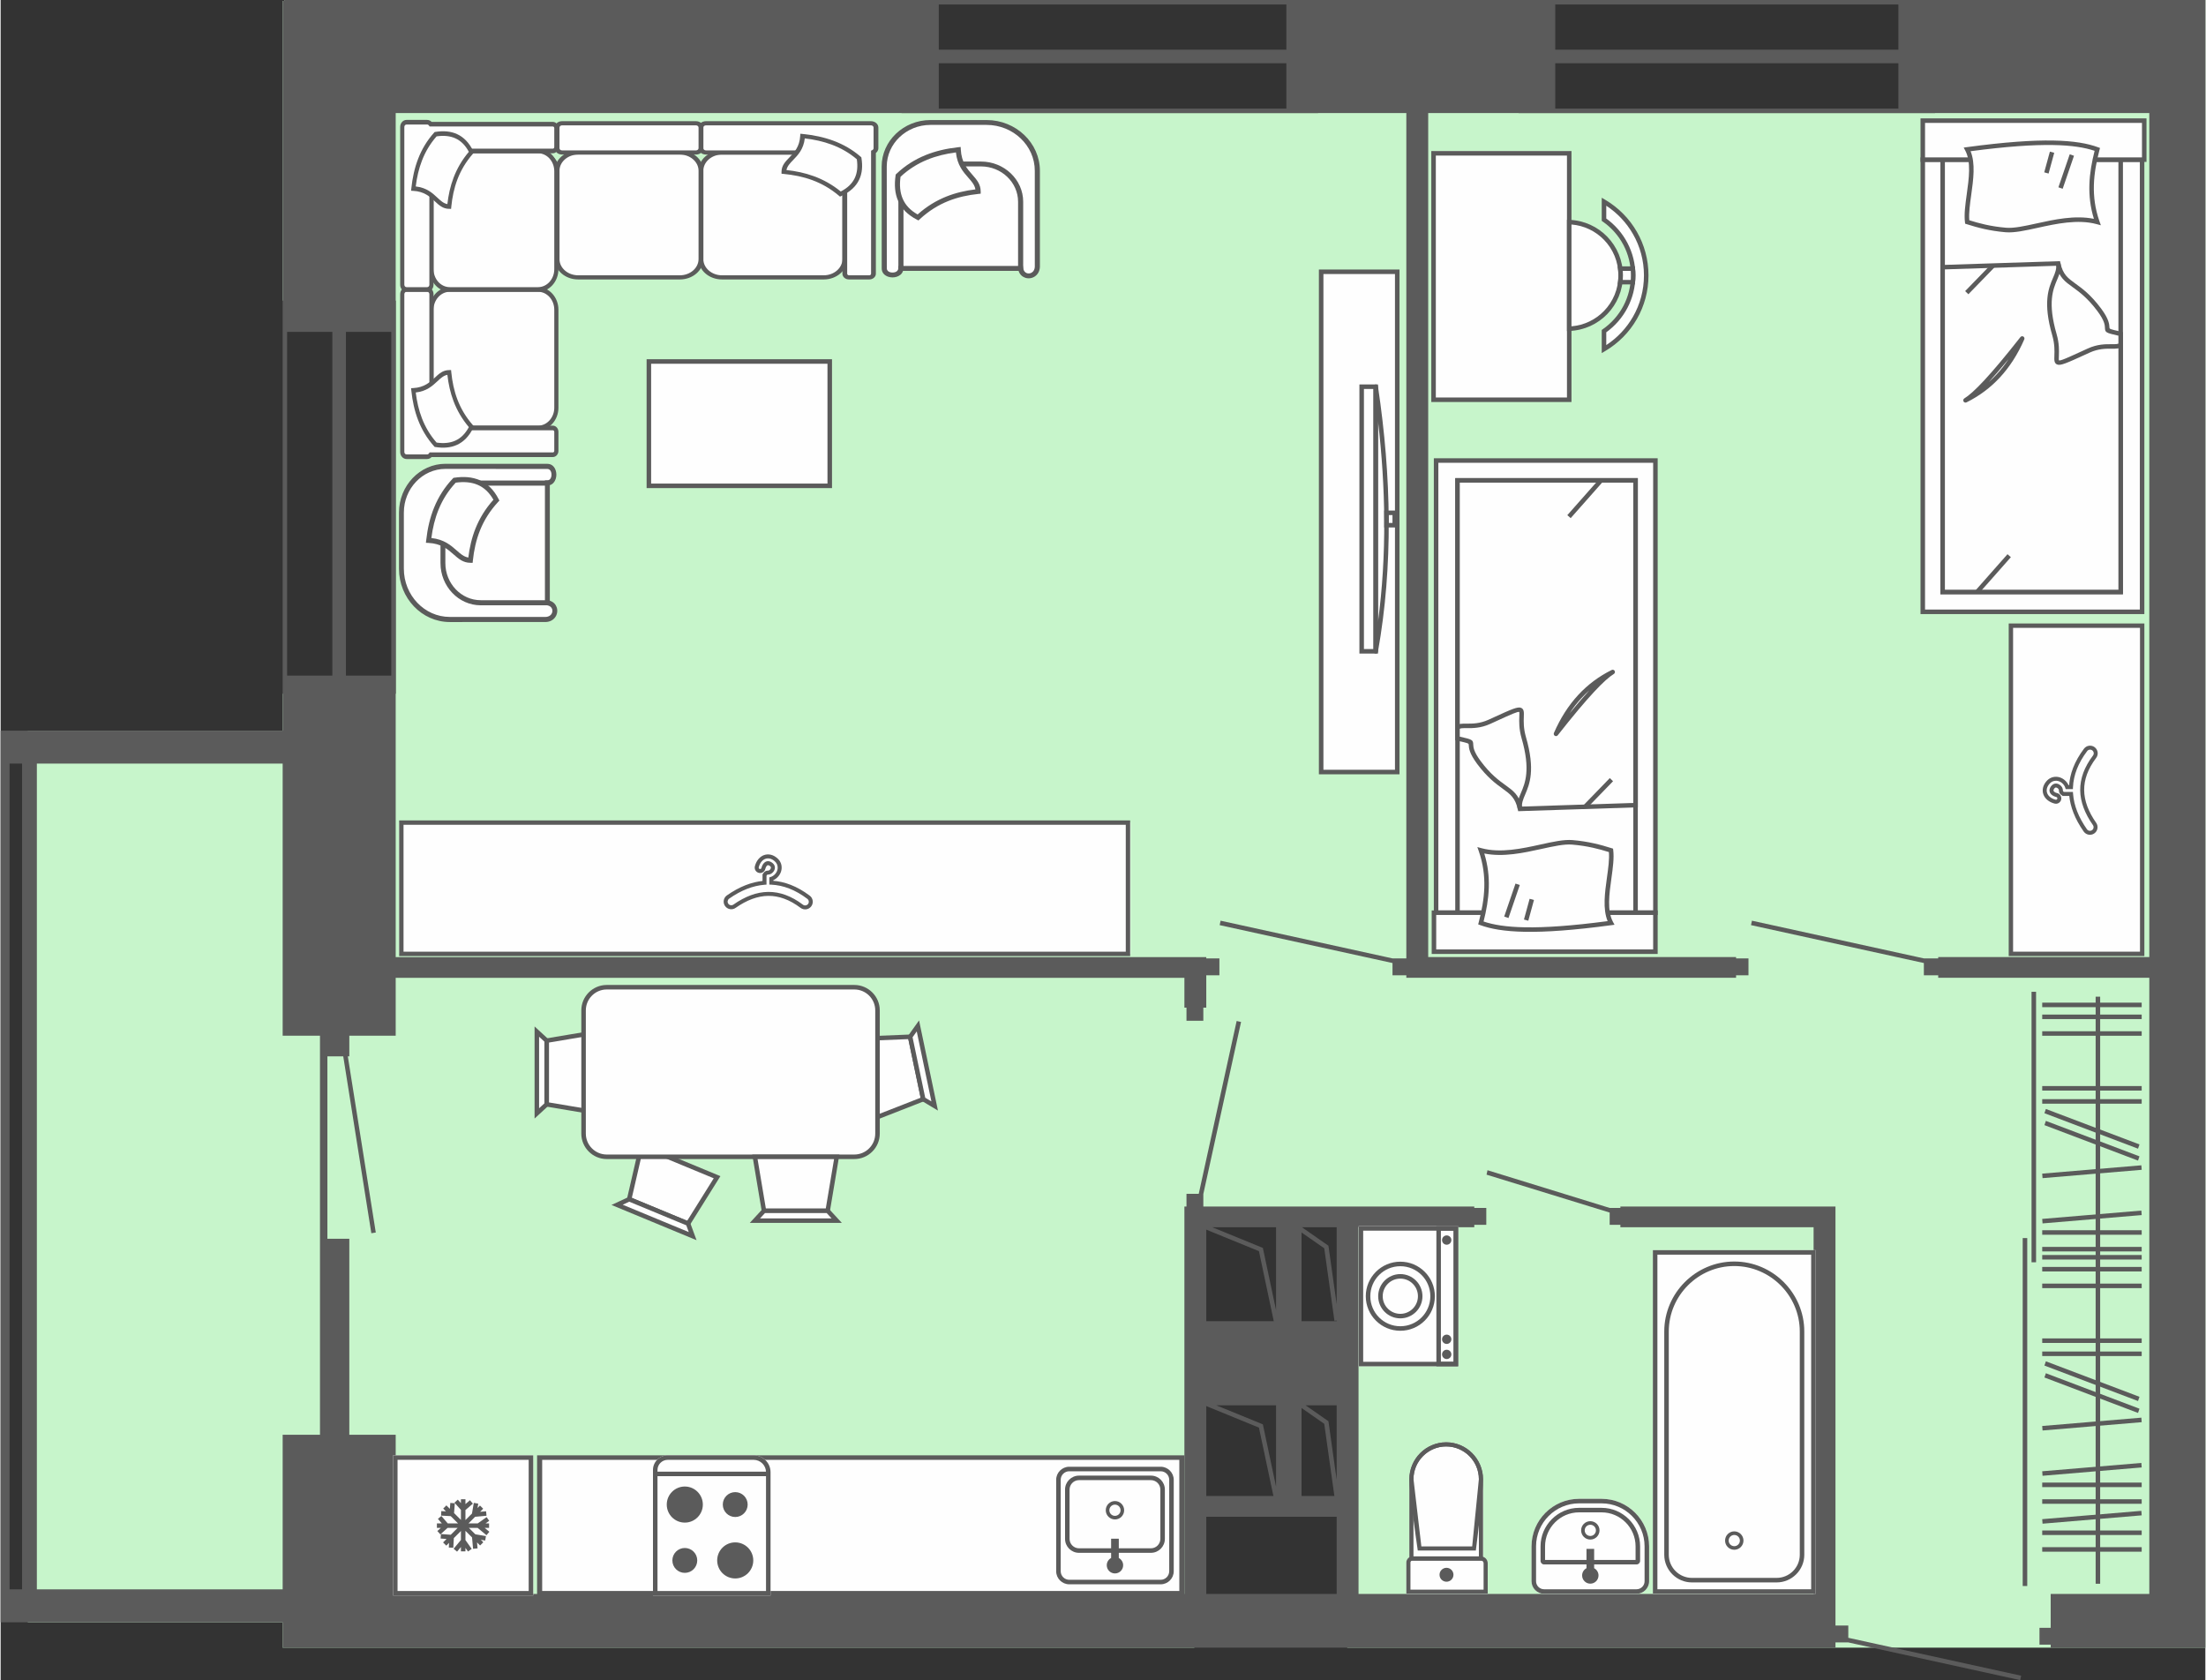 <?xml version="1.0" encoding="UTF-8"?>
<!DOCTYPE svg PUBLIC "-//W3C//DTD SVG 1.0//EN" "http://www.w3.org/TR/2001/REC-SVG-20010904/DTD/svg10.dtd">
<!-- Creator: CorelDRAW X7 -->
<svg xmlns="http://www.w3.org/2000/svg" xml:space="preserve" width="193px" height="147px" version="1.0" style="shape-rendering:geometricPrecision; text-rendering:geometricPrecision; image-rendering:optimizeQuality; fill-rule:evenodd; clip-rule:evenodd"
viewBox="0 0 39037313 29750387"
 xmlns:xlink="http://www.w3.org/1999/xlink">
 <rect x="0" y="0" width="39037313" height="29750387" fill="#333333" stroke="none"/>
 <defs>
  <style type="text/css">
   <![CDATA[
    .fil1 {fill:#5B5B5B}
    .fil0 {fill:#C7F5CB}
    .fil2 {fill:#FEFEFE}
    .fil3 {fill:#5B5B5B;fill-rule:nonzero}
    .fil4 {fill:#FEFEFE;fill-rule:nonzero}
   ]]>
  </style>
 </defs>
 <g id="Слой_x0020_1">
  <g id="_1004555968">
   <polygon class="fil0" points="15951646,0 5022889,0 5022889,15516 4993528,15516 4993528,5323661 6995092,5323661 6995092,12284140 4993528,12284140 4993528,12937245 1121926,12937245 1121926,12937245 860064,12937245 860064,12937245 638543,12937245 638543,12937245 480280,12937245 480280,12937245 480280,13520885 480280,28142929 480280,28399540 480280,28726331 4993528,28726331 4993528,29175579 5022889,29175579 6995092,29175579 21136379,29175579 21136379,21633846 23842370,21633846 23842370,29175579 38045004,29175579 38998881,29175579 39037313,29175579 39037313,2001803 39037313,15516 39037313,0 34251699,0 34251699,2001803 26876584,2001803 26876584,0 23327000,0 23327000,2001803 15951646,2001803 "/>
   <path class="fil1" d="M16610957 0l-200753 0 -11387315 0 0 15516 -29361 0 0 5715141 0 145612 0 6086809 0 209586 0 764581 -4352120 0 0 0 -261863 0 0 0 -221282 0 0 0 -158263 0 0 0 0 583640 0 14622044 0 256611 0 326791 4993528 0 0 449248 29361 0 1972203 0 25493034 0 0 -93335 224863 0 3045911 668143 16948 -78296 -3060710 -671246 0 -216986 -227012 0 0 -559769 0 -6860223 -124605 0 -262817 0 -3420921 0 0 25781 -187624 0 -2165319 -668143 -16948 78296 2180118 671246 0 216985 189773 0 0 42490 3420921 0 0 6493568 -8057342 0 0 -6493568 2049545 0 0 -42490 212688 0 0 -298384 -212688 0 0 -25781 -2049545 0 -387184 0 -2308782 0 -52038 0 0 -221759 668143 -3046150 -78296 -16948 -671246 3060711 -216986 0 0 224146 -36761 0 0 6860223 -13965120 0 0 -2818900 -821154 0 0 -3470334 -388139 0 0 -3229716 280720 0 497228 3131846 78774 -12651 -495319 -3119195 26736 0 0 -365223 821154 0 0 -1025966 13965120 0 0 528499 36761 0 0 232263 298385 0 0 -232263 52038 0 0 -528499 0 -44399 232502 0 0 -298385 -232502 0 0 -23871 -14352304 0 0 -4774632 0 -209586 0 -6086809 0 -145612 0 -3728854 9415112 0 200753 0 6154602 0 86413 0 2037848 0 0 14945493 0 23871 -242527 0 -3046150 -668143 -16948 78296 3060711 671246 0 216986 244914 0 0 44399 387184 0 5451130 0 0 -44399 219850 0 0 -298385 -219850 0 0 -23871 -5451130 0 0 -14945493 2094422 0 154921 0 6075590 0 211495 0 4231572 0 0 14945493 -3737686 0 0 23871 -251836 0 -3046150 -668143 -16710 78296 3060711 671246 0 216986 253985 0 0 44399 3737686 0 0 10910139 -1746147 0 0 599872 -198366 0 0 298385 198366 0 0 53232 1746147 0 953877 0 38432 0 0 -27173776 0 -1986287 0 -15516 -5223881 0 -211495 0 -6075590 0 -154921 0 -4519454 0 -86413 0 -6154602 0zm-11617429 13520885l0 4819032 660743 0 0 365223 0 3229716 0 3470334 -660743 0 0 2737739 -4352120 0 0 -14622044 4352120 0zm-4613983 14622044l0 -14622044 -221282 0 0 14622044 221282 0zm4692756 -22266660l800626 0 0 6086809 -800626 0 0 -6086809zm1041244 0l802774 0 0 6086809 -802774 0 0 -6086809zm21412802 -3953478l0 -802535 6075590 0 0 802535 -6075590 0zm0 -1043153l0 -800626 6075590 0 0 800626 -6075590 0zm-10915390 1043153l0 -802535 6154602 0 0 802535 -6154602 0zm0 -1043153l0 -800626 6154602 0 0 800626 -6154602 0zm6429355 20850884l470016 327746 145850 1037424 0 -1365170 -615866 0zm615866 1652097l-39626 5490 -180463 -1284248 -401983 -280243 0 1570459 622072 0 0 -11458zm-550699 1501233l404849 282153 145850 1037423 0 -1319576 -550699 0zm510357 1606503l-179747 -1278519 -401983 -280242 0 1558761 581730 0zm-2091796 -1606503l825213 337294 233695 1104023 0 -1441317 -1058908 0zm1012121 1606503l-256372 -1211442 -932393 -381216 0 1592658 1188765 0zm-1083494 -4759833l896586 366417 233695 1104023 0 -1470440 -1130281 0zm1089462 1663555l-262340 -1239610 -932393 -380977 0 1620587 1194733 0zm-1194733 3463172l1235552 0 451158 0 622072 0 0 1366841 -2308782 0 0 -1366841z"/>
   <g>
    <polygon class="fil2" points="9544730,25809799 20915097,25809799 20915097,28211916 9544730,28211916 "/>
    <path class="fil3" d="M9543536 25769935l11416676 0 0 2482084 -11461791 0 0 -2482084 45115 0zm11326445 79967l-11281329 0 0 2321911 11281329 0 0 -2321911z"/>
   </g>
   <g>
    <path class="fil4" d="M11810067 25769935l1523671 0c82116,0 156592,33419 210779,87606 53948,53948 87606,128425 87606,210540l0 2183938 -2081771 0 0 -2222370c0,-71612 29123,-136541 76387,-183566 47025,-47025 111954,-76148 183328,-76148z"/>
    <g>
     <path class="fil3" d="M11810067 25769935l1523671 0c82116,0 156592,33419 210779,87606 53948,53948 87606,128425 87606,210540l0 2183938 -2081771 0 0 -2222370c0,-71612 29123,-136541 76387,-183566 47025,-47025 111954,-76148 183328,-76148zm1523671 79967l-1523671 0c-49413,0 -94290,20290 -126754,52755 -32703,32464 -52993,77580 -52993,126992l0 2142164 1921597 0 0 -2103732c0,-59915 -24587,-114580 -63974,-153966 -39625,-39626 -94289,-64213 -154205,-64213z"/>
     <polygon class="fil3" points="11590455,26059010 13592020,26059010 13592020,26138977 11590455,26138977 "/>
     <path class="fil1" d="M12113942 26322066c176405,0 319391,143225 319391,319630 0,176405 -142986,319391 -319391,319391 -176406,0 -319391,-142986 -319391,-319391 0,-176405 142985,-319630 319391,-319630z"/>
     <path class="fil1" d="M13006947 26421369c121503,0 220089,98586 220089,220327 0,121502 -98586,220088 -220089,220088 -121741,0 -220327,-98586 -220327,-220088 0,-121741 98586,-220327 220327,-220327z"/>
     <path class="fil1" d="M13006947 27311271c-176643,0 -319629,142986 -319629,319391 0,176405 142986,319391 319629,319391 176405,0 319391,-142986 319391,-319391 0,-176405 -142986,-319391 -319391,-319391z"/>
     <path class="fil1" d="M12113942 27410574c-121503,0 -220089,98586 -220089,220088 0,121741 98586,220327 220089,220327 121740,0 220327,-98586 220327,-220327 0,-121502 -98587,-220088 -220327,-220088z"/>
    </g>
   </g>
   <g>
    <polygon class="fil4" points="6987692,25769935 9429911,25769935 9429911,28252019 6947828,28252019 6947828,25769935 "/>
    <path class="fil3" d="M8229928 26546690l0 86651 79967 -68509 51799 60632 -131766 113147 0 177599 115773 -115535 32225 -189056 78774 13606 -13368 77580 43922 -43922 56574 56574 -54664 54664 106225 -9549 7400 79251 -201708 18381 -116728 116728 163753 0 156354 -110760 46309 65167 -64689 45593 62302 0 0 79967 -77341 0 82115 68270 -51083 61348 -155638 -129618 -155160 0 113148 112909 188579 32225 -13368 78774 -77580 -13368 43923 43923 -56574 56573 -54664 -54664 9548 106225 -79251 7400 -18380 -201708 -116728 -116489 0 163753 110760 156115 -65167 46071 -45593 -64213 0 62064 -79968 0 0 -77341 -68270 81877 -61348 -50845 129618 -155637 0 -159219 -125799 126038 -9070 171154 -79729 -4058 4297 -82832 -49174 49174 -56574 -56574 61348 -61348 -104792 -8116 5967 -79728 173302 13367 121741 -121741 -177837 0 -127709 115058 -53470 -59439 61586 -55619 -69464 0 0 -79728 86890 0 -68748 -79967 60870 -51800 112909 131767 181896 0 -128903 -128664 -171153 -9070 4058 -79729 82832 4297 -49174 -49174 56573 -56574 61348 61348 8116 -104792 79729 5967 -13368 173302 121502 121502 0 -177837 -114818 -127470 59438 -53470 55380 61586 0 -69464 79968 0zm-1242236 -776755l2442219 0 0 2482084 -2482083 0 0 -2482084 39864 0zm2362014 79967l-2321911 0 0 2321911 2321911 0 0 -2321911z"/>
   </g>
   <g>
    <path class="fil4" d="M18921171 25971882l1618438 0c63735,0 121503,26019 163515,68032 42013,41774 68032,99780 68032,163514l0 1618678c0,63735 -26019,121741 -67793,163515 -42013,42012 -100019,68031 -163754,68031l-1618438 0c-63735,0 -121741,-26019 -163754,-68031 -41774,-41774 -67793,-99780 -67793,-163515l0 -1618678c0,-63734 26019,-121740 67793,-163514 42252,-42013 100019,-68032 163754,-68032z"/>
    <g>
     <path class="fil3" d="M18921171 25971882l1618438 0c63735,0 121503,26019 163515,68032 42013,41774 68032,99780 68032,163514l0 1618678c0,63735 -26019,121741 -67793,163515 -42013,42012 -100019,68031 -163754,68031l-1618438 0c-63735,0 -121741,-26019 -163754,-68031 -41774,-41774 -67793,-99780 -67793,-163515l0 -1618678c0,-63734 26019,-121740 67793,-163514 42252,-42013 100019,-68032 163754,-68032zm1618438 80206l-1618438 0c-41774,0 -79729,16948 -107180,44399 -27213,27452 -44400,65406 -44400,106941l0 1618678c0,41535 17187,79490 44400,106941 27690,27451 65406,44638 107180,44638l1618438 0c41774,0 79729,-17187 107180,-44638 27213,-27451 44400,-65406 44400,-106941l0 -1618678c0,-41535 -17187,-79489 -44400,-106941 -27451,-27451 -65406,-44399 -107180,-44399z"/>
     <path class="fil3" d="M19093279 26128952l1274222 0c67793,0 129618,27928 174257,72567 44638,44638 72328,106463 72328,174256l0 873671c0,67793 -27690,129618 -72328,174257 -44639,44638 -106464,72567 -174257,72567l-1274222 0c-67793,0 -129380,-27929 -174257,-72567 -44638,-44639 -72328,-106225 -72328,-174257l0 -873671c0,-68031 27690,-129618 72328,-174256 44877,-44639 106703,-72567 174257,-72567zm1274222 80205l-1274222 0c-45832,0 -87606,18620 -117444,48697 -30316,30316 -49174,72090 -49174,117921l0 873671c0,45832 18858,87606 49174,117683 30077,30077 71851,48935 117444,48935l1274222 0c45593,0 87367,-18858 117683,-48935 30077,-30316 48935,-71851 48935,-117683l0 -873671c0,-45831 -18858,-87367 -48935,-117682 -30316,-30078 -72090,-48936 -117683,-48936z"/>
     <path class="fil1" d="M19798422 27587695c45832,24587 77102,72806 77102,128425 0,80205 -64928,145134 -145134,145134 -80206,0 -145134,-64929 -145134,-145134 0,-55619 31270,-103838 77102,-128425l0 -341830 136064 0 0 341830z"/>
     <path class="fil1" d="M19730390 26579393c89993,0 162799,73045 162799,163038 0,89992 -72806,162798 -162799,162798 -89993,0 -162799,-72806 -162799,-162798 0,-89993 72806,-163038 162799,-163038zm0 63496c54903,0 99303,44639 99303,99542 0,54902 -44400,99302 -99303,99302 -54903,0 -99302,-44400 -99302,-99302 0,-54903 44399,-99542 99302,-99542z"/>
    </g>
   </g>
   <g>
    <polygon class="fil2" points="23381425,13670555 23381425,4812110 24728453,4812110 24728453,13670555 "/>
    <polygon class="fil2" points="24098981,11532927 24098981,6847332 24347714,6847332 24347714,11532927 "/>
    <path class="fil2" d="M24347714 6847332c237992,1598387 269740,3165265 0,4685595l0 -4685595z"/>
    <polygon class="fil2" points="24537964,9299816 24537964,9080443 24684531,9080443 24684531,9299816 "/>
    <path class="fil3" d="M23341322 13670555l0 -8898309 1427234 0 0 8938412 -1427234 0 0 -40103zm80206 -8818342l0 8778239 1266822 0 0 -8778239 -1266822 0z"/>
    <path class="fil3" d="M24058878 11532927l0 -4725459 328939 0 0 4765323 -328939 0 0 -39864zm79967 -4645492l0 4605389 169005 0 0 -4605389 -169005 0z"/>
    <path class="fil3" d="M24387579 6843752c119115,799671 186430,1592180 190488,2375380 3820,784394 -55857,1558523 -190966,2320479 -3580,21961 -24587,36283 -46309,32703 -19336,-3342 -32942,-20529 -32942,-39387l0 -4685595c0,-21961 17903,-39864 39864,-39864 21007,0 37955,15993 39865,36284zm110760 2375858c-3103,-583163 -41535,-1172294 -110522,-1766438l0 3559611c78535,-591518 113386,-1189481 110522,-1793173z"/>
    <path class="fil3" d="M24497862 9299816l0 -259476 226772 0 0 299579 -226772 0 0 -40103zm79967 -179270l0 139167 66599 0 0 -139167 -66599 0z"/>
   </g>
   <g>
    <polygon class="fil2" points="34033759,2826777 37917057,2826777 37917057,10833513 34033759,10833513 "/>
    <path class="fil3" d="M34033759 2786674l3923401 0 0 8086942 -3963265 0 0 -8086942 39864 0zm3843434 80206l-3803331 0 0 7926530 3803331 0 0 -7926530z"/>
    <polygon class="fil2" points="34385614,2826777 37537989,2826777 37537989,10481658 34385614,10481658 "/>
    <path class="fil3" d="M34385614 2786674l3192478 0 0 7735087 -3232580 0 0 -7735087 40102 0zm3112272 80206l-3072169 0 0 7574914 3072169 0 0 -7574914z"/>
    <path class="fil2" d="M37537989 5912075l0 4569583 -3152375 0 0 -5750231 2046203 -66361c85935,403416 336578,296952 727820,822109 296237,397926 -48219,330611 378352,424900z"/>
    <path class="fil3" d="M37578092 5912075l0 4609686 -3232580 0 0 -5829005 2118292 -68748 7161 32703c43445,204095 133438,269024 265682,364745 120070,86651 272604,196934 454977,442087 139644,187386 144657,280004 147283,332281 1432,30316 1671,31749 207676,77342l31509 6922 0 31987zm-80206 4529719l0 -4497732c-233933,-52277 -234411,-59438 -238708,-143941 -2387,-43683 -6206,-121025 -131527,-289075 -175212,-235127 -322017,-341352 -437552,-424900 -140121,-101212 -237753,-171869 -290030,-380261l-1974352 64212 0 5671697 3072169 0z"/>
    <path class="fil3" d="M36470965 4657666c20529,109805 -14083,191205 -56573,291223 -73522,172586 -173063,406997 -11220,966289 48219,166380 43684,294566 40819,380978 -1909,51561 -2864,83309 0,84502 26020,11936 133916,-37238 410817,-163514l102883 -47026c169721,-77341 312468,-76148 418216,-75431 65644,477 114818,716 135347,-17903l53470 59438c-43206,39148 -105747,38670 -189056,38193 -98348,-716 -231308,-1671 -384797,68270l-102883 47026c-300772,137257 -417977,190727 -477177,163515 -51322,-23394 -49651,-75193 -46548,-159457 2626,-81399 6923,-202424 -37716,-356391 -169721,-586744 -63735,-835954 14323,-1019759 37477,-87845 67793,-159218 51561,-245153l78534 -14800z"/>
    <path class="fil2" d="M34790463 7088904c436596,-216269 776755,-572898 1004005,-1095191 -539719,686524 -836910,992786 -1004005,1095191z"/>
    <path class="fil3" d="M35203189 6764501c47980,-42490 94289,-87606 138450,-135586 76148,-82116 146805,-172347 211734,-270934 -135109,164470 -250882,298385 -350184,406520zm196933 -81400c-171153,184760 -368564,330610 -590324,440655l-1193 716c-18381,9309 -41297,3103 -52277,-14800 -11458,-18858 -5491,-43445 13129,-54903 80683,-49412 194069,-149431 354003,-321778 161605,-174018 370236,-421558 639498,-764103 10981,-13845 30316,-19097 47264,-11697 20291,8593 29600,32225 20768,52516 -115296,264965 -259714,488396 -430868,673394z"/>
    <polygon class="fil3" points="35307265,4730233 34841308,5210274 34784018,5154655 35249975,4674614 "/>
    <polygon class="fil3" points="34966390,10455400 35534038,9813276 35593714,9866031 35026306,10508154 "/>
    <polygon class="fil2" points="34033759,2826777 37955250,2826777 37955250,2136196 34033759,2136196 "/>
    <path class="fil3" d="M34073862 2786674l3841285 0 0 -610375 -3841285 0 0 610375zm3881388 80206l-3961355 0 0 -770787 4001220 0 0 770787 -39865 0z"/>
    <path class="fil2" d="M34820540 2645121c1336047,-180702 1947617,-131051 2303769,0 -107896,410577 -159935,830464 0,1285441 -566454,-153489 -1245816,173541 -1618678,142031 -278572,-23632 -488396,-79728 -685091,-142031 -44161,-350662 185237,-940986 0,-1285441z"/>
    <path class="fil3" d="M34815288 2605495c669814,-90470 1158927,-123412 1525104,-117205 369759,6445 616105,52515 797523,119354l34135 12412 -9309 35090c-52994,202663 -92619,407713 -99064,617060 -6207,208631 20051,422513 98109,645227l25303 71374 -73284 -19813c-336100,-90948 -718749,-6684 -1048643,65645 -216746,47741 -411532,90470 -562873,77818 -140360,-11935 -264488,-32225 -378590,-57290 -112909,-25064 -215792,-55141 -315094,-86650l-24349 -7639 -3103 -25303c-17903,-141315 6445,-315572 31510,-497467 38670,-277617 79967,-574570 -27213,-774129l-27213 -50606 57051 -7878zm1523911 -37477c-352572,-5968 -820916,24826 -1459221,109567 89038,217224 49174,502957 11936,771503 -23155,165664 -45116,324643 -34374,451158 89276,27929 182134,54425 283346,76864 109805,24348 230114,43922 368087,55619 139406,11697 328701,-29839 539241,-76148 316527,-69703 680078,-149431 1015702,-81399 -64213,-207915 -85935,-408907 -79968,-605124 6207,-204334 42729,-403178 92380,-599396 -170914,-57528 -400790,-96915 -737129,-102644z"/>
    <polygon class="fil3" points="36361399,2705752 36261380,3072885 36184277,3051879 36284535,2684746 "/>
    <polygon class="fil3" points="36711344,2758268 36511068,3342625 36435398,3316606 36635674,2732249 "/>
   </g>
   <g>
    <polygon class="fil2" points="27773648,2674720 27773648,7078640 25371771,7078640 25371771,2674720 "/>
    <path class="fil3" d="M27813751 2714823l0 4403681 -2482083 0 0 -4443784 2482083 0 0 40103zm-79967 4323714l0 -4283611 -2322149 0 0 4283611 2322149 0z"/>
    <path class="fil2" d="M27773648 5820411c506299,-17664 911148,-433254 911148,-943850 0,-510357 -404849,-925948 -911148,-943612l0 1887462z"/>
    <path class="fil3" d="M27813751 5778160c226056,-18142 428958,-119592 577434,-273320 157070,-162560 253508,-384081 253508,-628279 0,-243959 -96438,-465480 -253508,-628040 -148476,-153728 -351378,-255179 -577434,-273321l0 1802960zm634963 -218179c-171392,177599 -409384,290985 -673872,300295l-41058 1193 0 -1969816 41058 1432c264488,9309 502480,122457 673872,300056 170914,177121 276185,418216 276185,683420 0,265443 -105271,506538 -276185,683420z"/>
    <path class="fil2" d="M28389514 6182292c447339,-263056 747633,-749065 747633,-1305731 0,-556428 -300294,-1042437 -747633,-1305493l0 319152c311991,216747 516564,577673 516564,986341 0,408906 -204573,769832 -516564,986579l0 319152z"/>
    <path class="fil3" d="M28429617 6110441c194786,-127470 357584,-300055 473596,-502718 123412,-215315 193831,-465003 193831,-731162 0,-265921 -70419,-515609 -193831,-730923 -116012,-202663 -278810,-375249 -473596,-502719l0 226534c156354,112670 285495,260907 375487,433016 89993,171631 140838,367132 140838,574092 0,207198 -50845,402700 -140838,574331 -89992,172108 -219133,320346 -375487,433016l0 226533zm543060 -463093c-134631,235127 -329178,431823 -563111,569318l-60155 35329 0 -409623 17187 -11935c153967,-106941 280721,-249688 367849,-416306 84025,-160412 131528,-343262 131528,-537570 0,-194070 -47503,-376920 -131528,-537331 -87128,-166618 -213882,-309366 -367849,-416307l-17187 -11935 0 -409623 60155 35329c233933,137496 428480,334191 563111,569318 130096,227011 204573,490306 204573,770549 0,280481 -74477,543776 -204573,770787z"/>
    <path class="fil2" d="M28900110 4996392l-222953 0c5013,-39148 7639,-79251 7639,-119831 0,-40342 -2626,-80445 -7639,-119593l222953 0c3819,39387 5968,79251 5968,119593 0,40580 -2149,80444 -5968,119831z"/>
    <path class="fil3" d="M28900110 5036495l-268307 0 5729 -44877c2387,-19574 4296,-38909 5490,-57529 1193,-18141 1671,-37238 1671,-57528 0,-20052 -478,-39148 -1671,-57290 -1194,-18619 -3103,-37955 -5490,-57529l-5729 -44877 304352 0 3581 36045c2148,20768 3580,41535 4774,62064 955,21961 1432,42729 1432,61587 0,19096 -477,39864 -1432,61825 -1194,20529 -2626,41297 -4774,62064l-3581 36045 -36045 0zm-178553 -79967l141792 0 1432 -21961c716,-17665 1194,-37000 1194,-58006 0,-20768 -478,-40103 -1194,-57767l-1432 -21723 -141792 0 1193 17187c1432,21484 2149,42251 2149,62303 0,20290 -717,41058 -2149,62541l-1193 17426z"/>
   </g>
   <g>
    <polygon class="fil2" points="29299946,16161232 25416648,16161232 25416648,8154496 29299946,8154496 "/>
    <path class="fil3" d="M29299946 16201335l-3923401 0 0 -8086703 3963265 0 0 8086703 -39864 0zm-3843434 -79968l3803331 0 0 -7926768 -3803331 0 0 7926768z"/>
    <polygon class="fil2" points="28948090,16161232 25795716,16161232 25795716,8506351 28948090,8506351 "/>
    <path class="fil3" d="M28948090 16201335l-3192477 0 0 -7735087 3232580 0 0 7735087 -40103 0zm-3112271 -79968l3072168 0 0 -7575152 -3072168 0 0 7575152z"/>
    <path class="fil2" d="M25795716 13075934l0 -4569583 3152374 0 0 5750231 -2046203 66361c-85934,-403416 -336578,-296952 -727820,-822109 -296236,-397926 48219,-330611 -378351,-424900z"/>
    <path class="fil3" d="M25755613 13075934l0 -4609686 3232580 0 0 5829005 -2118292 68748 -7162 -32703c-43444,-203857 -133437,-269024 -265681,-364746 -120070,-86650 -272605,-196933 -454977,-441848 -139644,-187624 -144419,-280243 -147283,-332520 -1432,-30315 -1671,-31748 -207676,-77341l-31509 -6922 0 -31987zm80206 -4529719l0 4497732c233933,52277 234411,59438 238707,144179 2387,43445 6445,120787 131528,288837 175212,235366 322017,341352 437552,424900 140121,101212 237753,171869 290030,380261l1974351 -64212 0 -5671697 -3072168 0z"/>
    <path class="fil3" d="M26862739 14330343c-20529,-109805 14084,-191205 56574,-291223 73522,-172586 173063,-406997 11219,-966289 -47980,-166380 -43683,-294566 -40580,-380978 1671,-51561 2865,-83309 -239,-84503 -26019,-11935 -133915,37239 -410816,163515l-102883 47026c-169721,77341 -312468,76147 -418216,75431 -65644,-477 -114818,-716 -135347,17903l-53471 -59438c43445,-39148 105748,-38670 189057,-38193 98348,716 231308,1671 385036,-68270l102883 -46787c300533,-137496 417738,-190966 476938,-163754 51322,23394 49651,75193 46786,159457 -2864,81638 -7161,202424 37478,356391 169721,586743 63734,836193 -14323,1019759 -37238,87845 -67793,159218 -51561,245392l-78535 14561z"/>
    <path class="fil2" d="M28543242 11899343c-436597,216031 -776755,572899 -1004005,1094953 539718,-686524 836910,-992786 1004005,-1094953z"/>
    <path class="fil3" d="M28130516 12223508c-47980,42490 -94289,87845 -138450,135586 -76148,82116 -146806,172347 -211734,271172 135109,-164708 250882,-298623 350184,-406758zm-196934 81400c171154,-184760 368804,-330611 590563,-440655l1194 -716c18380,-9310 41296,-3103 52038,14800 11458,18858 5729,43445 -13129,54903 -80683,49412 -194069,149431 -354003,321778 -161606,174018 -370236,421558 -639498,764103 -10981,13845 -30316,19097 -47265,11936 -20290,-8832 -29599,-32465 -20767,-52516 115296,-265204 259714,-488635 430867,-673633z"/>
    <polygon class="fil3" points="28026440,14257776 28492397,13777735 28549687,13833354 28083730,14313395 "/>
    <polygon class="fil3" points="28367314,8532609 27799667,9174733 27739990,9121978 28307637,8479855 "/>
    <polygon class="fil2" points="29299946,16161232 25378693,16161232 25378693,16851813 29299946,16851813 "/>
    <path class="fil3" d="M29259843 16201335l-3841286 0 0 610614 3841286 0 0 -610614zm-3881150 -79968l3961117 0 0 770549 -4001220 0 0 -770549 40103 0z"/>
    <path class="fil2" d="M28513165 16342888c-1335809,180702 -1947617,131051 -2303530,0 107657,-410577 159695,-830225 0,-1285202 566453,153250 1245577,-173780 1618439,-142270 278571,23632 488634,79728 685091,142270 44161,350661 -184999,940747 0,1285202z"/>
    <path class="fil3" d="M28518416 16382514c-669814,90470 -1158926,123412 -1525104,117205 -369758,-6445 -616104,-52515 -797522,-119354l-34135 -12412 9309 -35090c53232,-202663 92619,-407475 99064,-617060 6206,-208631 -20051,-422513 -98109,-644988l-25064 -71613 73044 19813c336101,90948 718749,6923 1048644,-65645 216746,-47741 411532,-90470 562872,-77818 140599,11935 264489,32225 378591,57528 112909,24826 215792,54903 315094,86412l24348 7878 3342 25303c17665,141076 -6445,315333 -31748,497228 -38671,277856 -79967,574570 27213,774129l27451 50606 -57290 7878zm-1523910 37477c352571,5968 821155,-24826 1459221,-109328 -88800,-217463 -49174,-503196 -11936,-771743 23155,-165663 45355,-324642 34374,-451157 -89277,-27929 -182134,-54426 -283346,-76864 -109806,-24348 -230114,-43922 -368087,-55619 -139406,-11697 -328701,29838 -539241,76148 -316288,69702 -679840,149431 -1015702,81399 64213,207915 85935,408907 79967,605124 -6206,204334 -42490,403178 -92380,599396 170915,57767 400791,96915 737130,102644z"/>
    <polygon class="fil3" points="26972306,16282256 27072563,15915124 27149427,15936130 27049170,16303263 "/>
    <polygon class="fil3" points="26622361,16229741 26822636,15645623 26898307,15671403 26698031,16255760 "/>
   </g>
   <g>
    <g>
     <polygon class="fil2" points="35594192,16890245 35594192,11078905 37918728,11078905 37918728,16890245 "/>
     <path class="fil3" d="M35555521 16890245l0 -5850011 2401878 0 0 5888682 -2401878 0 0 -38671zm77342 -5772670l0 5733999 2247194 0 0 -5733999 -2247194 0z"/>
    </g>
    <path class="fil3" d="M37104018 14569767c10504,14800 17426,31271 21245,47980 3820,17665 4297,35568 1194,52516 -3103,17426 -9548,34135 -19097,49174 -9071,14561 -21483,27451 -36522,37954 -15039,10503 -31509,17665 -48219,21245 -17664,3820 -35567,4058 -52516,1194 -17187,-3103 -34135,-9548 -49173,-19336 -14323,-9070 -27452,-21483 -37955,-36283 -38432,-55142 -72806,-110044 -102883,-164708 -29838,-54665 -55619,-109567 -77103,-164231 -20767,-52755 -37954,-106464 -50844,-160412 -11458,-47264 -19574,-94528 -24587,-141315l-123173 0 0 -7161 -10742 -5013c-8355,-4774 -15994,-10742 -22439,-17426 -8593,-8832 -15516,-19574 -20051,-31270 -4297,-11220 -6684,-23394 -6445,-36284l-1194 -8832c-477,-2865 -1910,-6207 -3342,-9071 -1671,-3581 -4058,-6923 -6684,-10265l-8593 -8832 -9310 -6684 -8832 -4535 -8832 -2626 -7161 -955 -5252 716 -5729 1910 -6445 4297 -6923 6922 -6683 8594 -5013 8355 -3581 7161c-7638,23393 1194,30316 20290,44161l12413 6684 14561 5967 16949 5013c12174,3103 23632,8594 33419,15994 10264,7638 18619,17187 25064,27690 6206,10503 10503,22677 12174,35090 1910,11935 1194,24587 -1910,36999 -3103,12413 -8593,23633 -15993,33420 -7400,10264 -16948,18857 -27690,25064 -10503,6445 -22439,10503 -34851,12413 -12175,1671 -24587,1193 -37000,-1910 -12413,-3103 -24587,-6923 -35806,-10981 -11697,-4296 -23155,-9309 -33658,-14561 -10742,-5251 -21245,-11219 -31032,-17664 -10265,-6445 -19574,-13368 -28406,-20768 -8116,-6922 -15755,-14083 -22678,-21722 -7161,-7639 -13845,-15516 -19574,-23632 -5729,-8116 -10980,-16710 -15754,-25781 -4774,-9070 -8833,-18141 -12174,-27212 -3342,-9787 -6207,-19813 -8355,-30316 -1910,-10026 -3103,-20529 -3581,-31271 -477,-10264 0,-20767 1194,-31271 955,-10503 2864,-21006 5490,-31270 2387,-9310 5490,-18858 9071,-27929 3342,-8832 7639,-18142 12651,-27213 4775,-8832 10026,-17664 15755,-26019 5968,-8593 12413,-17187 19335,-25303 11936,-13845 24110,-25780 36761,-35567 13368,-10504 27213,-19097 41774,-26020 15278,-6922 30794,-12174 46548,-15516 16232,-3341 32703,-4774 49174,-4535l20768 1432 21006 3342 20290 5013 20052 7161 18141 8355 17665 9548 17187 11458 15754 12413c9071,7400 17665,15755 25542,24348 7639,8594 15039,17903 21723,27690 5490,8116 10503,16471 14799,24587l6207 12890 10503 0c3819,-48457 10981,-97154 21961,-145850 11935,-54425 28645,-108851 49651,-162799 21961,-56573 49174,-113386 81161,-169482 31748,-56096 68748,-111715 110522,-167334 10980,-14561 24587,-26258 39386,-35090 15278,-9071 32465,-15039 49890,-17187 17426,-2387 35329,-1671 52755,2864 16709,4297 32703,11936 47264,22916 14561,10981 26496,24587 35090,39626 9071,15277 15039,32464 17426,49651 2387,17426 1432,35567 -3104,52754 -4296,16710 -11935,32942 -22916,47503 -36283,48219 -68270,96677 -95244,144657 -26974,48219 -49174,96438 -66838,144179 -17187,47265 -30077,94290 -38432,141077 -8355,47503 -12413,94767 -11935,141553 477,46549 5490,93813 14561,141077 9309,47741 22916,95722 40580,144179 17903,48458 40103,97154 66122,145612 26258,48935 56813,97870 91186,147044zm-47025 88561c1432,-8355 1194,-17187 -477,-25542 -1671,-7878 -5013,-15755 -10026,-22916 -36284,-51800 -68509,-103599 -96199,-155160 -27690,-51322 -50845,-102644 -69703,-153489 -19097,-51561 -33658,-103361 -43684,-155160 -9787,-51084 -15038,-102645 -15516,-153728 -477,-51322 3820,-102883 12891,-153967 9071,-51083 22916,-102167 41535,-153250 18858,-51322 42729,-102883 71373,-154205 28407,-50845 62064,-101928 100735,-153012 5252,-6922 8832,-14800 10981,-22677 2148,-8355 2625,-16948 1432,-25303 -1194,-8355 -4058,-16710 -8355,-23871 -4058,-7161 -9787,-13606 -16709,-18858 -7162,-5251 -14800,-9071 -22916,-10980 -8116,-2149 -16949,-2626 -25303,-1433 -8116,1194 -16471,3820 -23871,8116 -6923,4297 -13606,10026 -18619,16949 -40103,52993 -75432,106225 -105748,159456 -30316,53471 -56096,106942 -76864,160412 -20529,52755 -36522,105986 -47980,159218 -11458,53471 -18381,107180 -20768,160650l-1432 33658 -126992 0 -7878 -24348c-2626,-7877 -5729,-15516 -9071,-22438 -3580,-7400 -7877,-14562 -12651,-21484 -4297,-6684 -9787,-13368 -15516,-20052 -5968,-6206 -12174,-12412 -18619,-17903l-11697 -9071 -12174 -8116 -13129 -7161 -12652 -5729 -14561 -5013 -13845 -3819 -14561 -2148 -14322 -955c-11220,-239 -22439,716 -33658,3103 -10265,2148 -20768,5490 -31032,10264 -9549,4536 -19336,10504 -28645,17903 -9071,7162 -17903,15755 -25781,25065l-15038 19813c-4536,6445 -8594,13128 -12174,19574 -3103,6206 -6207,12651 -8832,19574 -2626,6445 -4775,13129 -6446,19574 -1671,7161 -3103,14322 -3819,21483 -716,7162 -955,14323 -716,21007 239,6683 955,13606 2387,20528 1432,6684 3342,13607 5729,20291 2148,6206 4774,12412 7877,18380 3104,5729 6684,11697 10742,17426 4297,5968 9071,11697 14084,16948 4774,5252 10503,10503 16232,15516 6207,5252 13368,10503 21006,15516 7639,4774 15755,9548 24110,13606 8593,4297 17664,8116 26735,11458 9071,3342 18858,6207 28645,8833 3342,716 6684,954 9787,477 3342,-477 6445,-1671 9071,-3103 2864,-1671 5490,-4058 7400,-6684 1910,-2387 3342,-5252 4058,-8593 955,-3342 955,-6684 716,-9788 -477,-3103 -1671,-6445 -3342,-9070 -1671,-2865 -3819,-5252 -6445,-7162 -2626,-1909 -5490,-3342 -8832,-4296l-23155 -6923c-7161,-2626 -14322,-5490 -21006,-8593 -6923,-3342 -13606,-6923 -19574,-10742 -5968,-3820 -11935,-8116 -17187,-12652l-10981 -10264 -9548 -11219 -7877 -12413 -5729 -13368 -3820 -13368 -1432 -13845 478 -13845 2625 -13367 5013 -15278 7161 -15277 8833 -14084 10742 -14083c5490,-6445 11219,-11936 16709,-16471 6206,-5013 12652,-9071 19335,-12413 7162,-3581 14323,-6206 21484,-7877 7877,-1671 15516,-2387 22916,-2149l10026 478 10264 1909 9548 2387 10026 3581 9549 4297c8593,4774 19574,10980 26974,17664 6922,5968 13367,12413 19096,19335 5490,7162 10503,14562 14561,22439 4058,8116 7162,16710 9071,25303 1910,8355 3103,17187 2865,25542 0,3342 716,6684 1909,9787 1194,3103 2865,5967 5013,8116 2149,2148 5013,4297 7878,5490 2864,1194 6206,1910 9309,2148 30793,717 61825,478 92619,239l60870 -239 2387 32703c3820,52277 11936,104554 24110,156593 12413,52515 28883,105031 49412,157547 20529,52277 45355,104554 73761,156592 28884,52755 61825,105509 98348,157547 5251,7162 11219,13129 18141,17426 7162,4535 15278,7639 23394,9071 8355,1432 17187,1432 25542,-478 8116,-1671 15754,-5012 22915,-10025 7162,-5013 13129,-11220 17426,-18142 4536,-7161 7639,-15277 9071,-23393z"/>
   </g>
   <g>
    <g>
     <polygon class="fil2" points="7056201,14565948 20006575,14565948 20006575,16890484 7056201,16890484 "/>
     <path class="fil3" d="M7094872 14527277l12904780 0 0 2402116 -12943451 0 0 -2402116 38671 0zm12827200 77341l-12788529 0 0 2247195 12788529 0 0 -2247195z"/>
    </g>
    <path class="fil3" d="M13013870 16075774c-14800,10503 -31271,17665 -48219,21245 -17426,3820 -35329,4297 -52516,1194 -17187,-3103 -33896,-9549 -48935,-19097 -14561,-9071 -27451,-21484 -37955,-36522 -10503,-15039 -17664,-31510 -21245,-48219 -3819,-17426 -4296,-35568 -1193,-52516 2864,-17187 9548,-34135 19097,-49174 9309,-14322 21483,-27451 36522,-37954 55141,-38432 110044,-72806 164470,-102644 54902,-30078 109566,-55858 164230,-77342 52994,-20767 106464,-37716 160412,-50845 47503,-11219 94767,-19574 141554,-24586l0 -123174 7161 0 5013 -10503c4535,-8355 10503,-16232 17426,-22677 8832,-8594 19574,-15516 31032,-20051 11219,-4297 23632,-6684 36522,-6446l8593 -954c3104,-717 6207,-1910 9310,-3581 3581,-1671 6922,-4058 10264,-6684l8833 -8593 6683 -9310 4297 -8832 2865 -8832 954 -6923 -716 -5251 -2148 -5968 -4297 -6445 -6922 -6923 -8594 -6684 -8116 -5012 -7161 -3581c-23393,-7400 -30316,1194 -44161,20529l-6684 12174 -5968 14800 -5251 16709c-2865,12174 -8594,23632 -15755,33419 -7638,10265 -17187,18620 -27690,25065 -10503,6206 -22677,10503 -35090,12413 -11935,1671 -24587,1193 -37000,-1910 -12412,-3103 -23870,-8832 -33419,-15994 -10264,-7638 -18858,-17186 -25064,-27690 -6445,-10741 -10742,-22677 -12413,-35090 -1910,-11935 -1193,-24587 1910,-36999 3103,-12413 6684,-24587 10980,-35807 4297,-11696 9071,-23154 14323,-33657 5490,-10742 11219,-21245 17664,-31032 6684,-10026 13607,-19574 21006,-28168 6923,-8116 14084,-15993 21723,-22916 7638,-7161 15516,-13845 23393,-19335 8116,-5968 16948,-11219 25781,-15994 9309,-4774 18380,-8832 27451,-11935 9548,-3581 19813,-6445 30316,-8355 10026,-1909 20529,-3342 31032,-3819 10503,-239 21006,0 31509,1194 10265,954 21007,2864 31271,5490 9310,2387 18619,5490 27929,9071 8832,3342 17903,7638 27213,12651 8832,4774 17425,10026 26019,15994 8593,5729 16948,12174 25303,19335 13845,11697 25780,23871 35567,36522 10503,13368 19097,27452 25781,41774 7161,15277 12412,30793 15754,46548 3342,16232 4775,32942 4297,49174l-1193 20767 -3342 21007 -5252 20529 -6922 19812 -8355 18142 -9787 17903 -11458 17187 -12174 15755c-7400,8832 -15755,17426 -24349,25303 -8593,7877 -17903,15039 -27690,21722 -8116,5491 -16470,10503 -24587,14800l-12890 6207 0 10503c48458,3819 97154,11219 145851,21961 54425,11935 108850,28645 162560,49651 56812,21961 113386,49174 169721,81161 55858,31748 111715,68748 167334,110521 14561,11220 26258,24587 35090,39387 8832,15516 14800,32703 17187,49890 2387,17426 1432,35329 -3103,52755 -4297,16709 -11936,32941 -22916,47502 -10981,14323 -24348,26258 -39387,35090 -15277,9071 -32464,14800 -49890,17187 -17187,2387 -35329,1433 -52515,-3103 -16710,-4297 -32942,-11935 -47503,-22916 -48219,-36283 -96677,-68031 -144657,-95005 -48458,-27213 -96438,-49413 -144418,-66839 -47026,-17425 -94290,-30315 -141077,-38432 -47503,-8593 -94528,-12412 -141315,-11935 -46548,477 -93812,5252 -141076,14323 -47742,9309 -95961,22915 -144179,40580 -48458,17903 -97155,40103 -145612,66122 -48935,26496 -97870,57051 -147044,91186zm-88561 -47025c8355,1432 16948,1432 25542,-478 7877,-1671 15516,-5012 22916,-10025 51799,-36284 103599,-68509 155160,-96200 51322,-27451 102644,-50844 153250,-69702 51800,-19097 103599,-33658 155399,-43684 51084,-9548 102406,-15038 153728,-15516 51322,-477 102644,3820 153966,12890 50845,9071 102167,22916 153251,41536 51322,18858 102644,42728 154205,71373 50845,28645 101689,62064 153012,100735 6922,5252 14800,9071 22677,10980 8116,2149 16948,2626 25303,1433 8355,-1194 16471,-3820 23871,-8355 7161,-4058 13606,-9787 18858,-16710 5251,-7161 9070,-14799 10980,-22677 2149,-8355 2626,-16948 1432,-25303 -1193,-8355 -4058,-16709 -8354,-23871 -4058,-7161 -9787,-13606 -16710,-18858 -53232,-40102 -106225,-75431 -159457,-105508 -53470,-30555 -106941,-56097 -160411,-76864 -52993,-20768 -105987,-36761 -159218,-48219 -53471,-11458 -107180,-18381 -160651,-20768l-33658 -1432 0 -126993 24349 -7877c7877,-2387 15516,-5490 22438,-9071 7400,-3580 14561,-7638 21484,-12413 6684,-4535 13368,-10025 19813,-15754 6445,-5729 12651,-12174 18141,-18620l9071 -11696 8116 -12174 7162 -13129 5729 -12652 5012 -14322 3581 -14084 2387 -14561 955 -14323c239,-11219 -716,-22438 -3103,-33419 -2149,-10503 -5729,-21006 -10265,-31032 -4535,-9787 -10503,-19574 -17903,-28645 -7400,-9309 -15754,-18141 -25303,-26019l-19574 -15038c-6445,-4536 -13129,-8594 -19574,-11936 -6206,-3342 -12890,-6445 -19574,-9071 -6684,-2625 -13129,-4774 -19574,-6445 -7161,-1671 -14561,-3103 -21484,-3819 -7161,-716 -14322,-955 -21245,-716 -6445,238 -13367,1193 -20290,2387 -6922,1432 -13845,3342 -20529,5729 -6206,2148 -12174,5013 -18141,8116 -5968,2864 -11697,6684 -17426,10742 -5968,4058 -11697,8832 -16948,13845 -5252,5013 -10742,10503 -15516,16232 -5491,6445 -10503,13606 -15516,21006 -5013,7639 -9549,15755 -13607,24110 -4296,8593 -8116,17664 -11458,26735 -3342,9310 -6445,18858 -8832,28884 -716,3103 -955,6445 -477,9787 477,3103 1432,6445 3103,9071 1671,2864 3819,5251 6445,7161 2387,1909 5490,3342 8832,4058 3103,955 6684,1193 9787,716 3103,-478 6207,-1671 9071,-3342 2626,-1432 5252,-3819 7161,-6445 1910,-2387 3342,-5490 4058,-8594l7162 -23393c2625,-7161 5490,-14322 8593,-21006 3342,-6923 6923,-13368 10742,-19574 3819,-5968 8116,-11697 12413,-17187l10503 -10981 10981 -9309 12651 -7878 13368 -5967 13367 -3581 13607 -1671 13845 716 13606 2387 15277 5013 15278 7161 14083 9071 14084 10742c6445,5252 11697,10981 16471,16710 4774,5967 9071,12412 12413,19096 3580,7161 5967,14561 7638,21484 1671,7877 2626,15516 2387,22916l-716 10026 -1671 10264 -2625 9787 -3342 9787 -4297 9787c-5013,8594 -10981,19574 -17903,26735 -5729,7162 -12413,13607 -19335,19097 -6923,5729 -14323,10503 -22200,14561 -8355,4058 -16710,7161 -25303,9310 -8355,1909 -17187,2864 -25781,2625 -3342,0 -6684,717 -9548,1910 -3103,1194 -5968,2865 -8116,5013 -2387,2148 -4297,5013 -5490,7877 -1194,2865 -2149,6207 -2149,9310 -716,30793 -477,61825 -477,92619l477 60870 -32941 2387c-52039,4058 -104316,12174 -156354,24348 -52516,12174 -105270,28645 -157547,49413 -52277,20529 -104554,45116 -156592,73522 -52994,29122 -105509,62064 -157548,98586 -7161,5013 -13128,11219 -17425,17903 -4536,7400 -7639,15516 -9071,23394 -1432,8593 -1432,17187 477,25541 1671,8116 5013,15994 10026,23155 5013,7161 11219,12890 17903,17187 7400,4535 15516,7877 23632,9071z"/>
   </g>
   <g>
    <polygon class="fil3" points="35883506,28083730 35883506,21922921 35803300,21922921 35803300,28083730 "/>
    <polygon class="fil3" points="36039859,22351401 36039859,17561969 35959653,17561969 35959653,22351401 "/>
    <polygon class="fil3" points="37174676,28043627 37174676,17648620 37094709,17648620 37094709,28043627 "/>
    <polygon class="fil3" points="37909896,17754129 36148710,17754129 36148710,17834096 37909896,17834096 "/>
    <polygon class="fil3" points="37909896,17965146 36148710,17965146 36148710,18045113 37909896,18045113 "/>
    <polygon class="fil3" points="37909896,18260428 36148710,18260428 36148710,18340395 37909896,18340395 "/>
    <polygon class="fil3" points="37909896,19231013 36148710,19231013 36148710,19310981 37909896,19310981 "/>
    <polygon class="fil3" points="37909896,19463037 36148710,19463037 36148710,19543243 37909896,19543243 "/>
    <polygon class="fil3" points="37870748,20264857 36213400,19636817 36187858,19711771 37845206,20340050 "/>
    <polygon class="fil3" points="37870748,20475874 36213400,19847834 36187858,19922789 37845206,20551067 "/>
    <polygon class="fil3" points="37904167,20634376 36148471,20781659 36154439,20861626 37909896,20714105 "/>
    <polygon class="fil3" points="37904167,21435957 36148471,21583478 36154439,21663207 37909896,21515685 "/>
    <polygon class="fil3" points="37909896,21783993 36148710,21783993 36148710,21863960 37909896,21863960 "/>
    <polygon class="fil3" points="37909896,22079274 36148710,22079274 36148710,22159242 37909896,22159242 "/>
    <polygon class="fil3" points="37909896,22222738 36148710,22222738 36148710,22302705 37909896,22302705 "/>
    <polygon class="fil3" points="37909896,22433756 36148710,22433756 36148710,22513723 37909896,22513723 "/>
    <polygon class="fil3" points="37909896,22729037 36148710,22729037 36148710,22809004 37909896,22809004 "/>
    <polygon class="fil3" points="37909896,23699623 36148710,23699623 36148710,23779590 37909896,23779590 "/>
    <polygon class="fil3" points="37909896,23931647 36148710,23931647 36148710,24011614 37909896,24011614 "/>
    <polygon class="fil3" points="37870748,24733466 36213400,24105187 36187858,24180380 37845206,24808420 "/>
    <polygon class="fil3" points="37870748,24944484 36213400,24316205 36187858,24391398 37845206,25019438 "/>
    <polygon class="fil3" points="37904167,25102747 36148471,25250268 36154439,25329997 37909896,25182714 "/>
    <polygon class="fil3" points="37904167,25904566 36148471,26052088 36154439,26131816 37909896,25984295 "/>
    <polygon class="fil3" points="37909896,26252364 36148710,26252364 36148710,26332569 37909896,26332569 "/>
    <polygon class="fil3" points="37909896,26547884 36148710,26547884 36148710,26627851 37909896,26627851 "/>
    <polygon class="fil3" points="37904167,26752934 36148471,26900216 36154439,26980184 37909896,26832662 "/>
    <polygon class="fil3" points="37909896,27100731 36148710,27100731 36148710,27180698 37909896,27180698 "/>
    <polygon class="fil3" points="37909896,27396012 36148710,27396012 36148710,27476218 37909896,27476218 "/>
   </g>
   <g>
    <g>
     <path class="fil2" d="M14623476 2700023l-1900352 0c-178076,0 -323449,145374 -323449,323450l0 1564729c0,178076 145373,323449 323449,323449l1900352 0c178315,0 323449,-145373 323449,-323449l0 -1564729c0,-178076 -145134,-323450 -323449,-323450z"/>
     <path class="fil3" d="M14574302 2663024l-1801766 0c-114341,0 -218179,40580 -293372,105986 -75193,65167 -121741,155399 -121741,254463l0 1564490c0,98825 46548,189057 121741,254463 75193,65406 179031,105986 293372,105986l1801766 0c114103,0 217941,-40580 293134,-105986 75193,-65406 121979,-155638 121979,-254463l0 -1564490c0,-99064 -46786,-189296 -121979,-254463 -75193,-65406 -179031,-105986 -293134,-105986zm-1801766 73760l1801766 0c90709,0 173302,32226 233218,84264 59916,52039 97154,123651 97154,202425l0 1564490c0,78774 -37238,150386 -97154,202424 -59916,52039 -142509,84264 -233218,84264l-1801766 0c-90709,0 -173540,-32225 -233217,-84264 -59916,-52038 -97154,-123650 -97154,-202424l0 -1564490c0,-78774 37238,-150386 97154,-202425 59677,-52038 142508,-84264 233217,-84264z"/>
     <path class="fil2" d="M10176112 2700023l1900114 0c178076,0 323449,145374 323449,323450l0 1564729c0,178076 -145373,323449 -323449,323449l-1900114 0c-178315,0 -323688,-145373 -323688,-323449l0 -1564729c0,-178076 145373,-323450 323688,-323450z"/>
     <path class="fil3" d="M10225286 2736784l1801766 0c90709,0 173302,32226 233217,84264 59916,52039 97154,123651 97154,202425l0 1564490c0,78774 -37238,150386 -97154,202424 -59915,52039 -142508,84264 -233217,84264l-1801766 0c-90709,0 -173302,-32225 -233218,-84264 -59915,-52038 -97154,-123650 -97154,-202424l0 -1564490c0,-78774 37239,-150386 97154,-202425 59916,-52038 142509,-84264 233218,-84264zm1801766 -73760l-1801766 0c-114341,0 -218179,40580 -293372,105986 -75193,65167 -121741,155399 -121741,254463l0 1564490c0,98825 46548,189057 121741,254463 75193,65406 179031,105986 293372,105986l1801766 0c114102,0 217940,-40580 293133,-105986 75193,-65406 121980,-155638 121980,-254463l0 -1564490c0,-99064 -46787,-189296 -121741,-254463 -75193,-65406 -179031,-105986 -293372,-105986z"/>
     <path class="fil2" d="M9528975 2700023l-1900114 0c-178076,0 -323449,145374 -323449,323450l0 1564729c0,178076 145373,323449 323449,323449l1900114 0c178315,0 323688,-145373 323688,-323449l0 -1564729c0,-178076 -145373,-323450 -323688,-323450z"/>
     <path class="fil3" d="M9479801 2663024l-1801766 0c-114102,0 -218179,40580 -293133,105986 -75193,65167 -121980,155399 -121980,254463l0 1564490c0,98825 46787,189057 121980,254463 74954,65406 179031,105986 293133,105986l1801766 0c114103,0 217941,-40580 293133,-105986 75432,-65406 121980,-155638 121980,-254463l0 -1564490c0,-99064 -46548,-189296 -121741,-254463 -75193,-65406 -179031,-105986 -293372,-105986zm-1801766 73760l1801766 0c90709,0 173541,32226 233218,84264 59915,52039 97154,123651 97154,202425l0 1564490c0,78774 -37239,150386 -97154,202424 -59677,52039 -142509,84264 -233218,84264l-1801766 0c-90709,0 -173302,-32225 -233217,-84264 -59916,-52038 -97154,-123650 -97154,-202424l0 -1564490c0,-78774 37238,-150386 97154,-202425 59915,-52038 142508,-84264 233217,-84264z"/>
     <path class="fil2" d="M14946925 2700023l-2459883 0c-47981,0 -87367,-34135 -87367,-75670l0 -365939c0,-41535 39386,-75670 87367,-75670l2924647 0c47981,0 87129,34135 87129,75670l0 365939c0,27929 -17903,52516 -44161,65645l0 2156963c0,35568 -33419,64451 -74238,64451l-359256 0c-40819,0 -74238,-28883 -74238,-64451l0 -2146938z"/>
     <path class="fil3" d="M14946925 2663024l-2459883 0c-12413,0 -23632,-4297 -31748,-11458 -8116,-6923 -13129,-16471 -13129,-27213l0 -365939c0,-10503 5013,-20290 13129,-27213 8116,-7161 19335,-11458 31748,-11458l2924647 0c12174,0 23394,4297 31510,11220 8116,7161 13129,16948 13129,27451l0 365939c0,6923 -2149,13606 -5968,19335 -4058,5968 -9787,10981 -16710,14323l-21483 10742 0 2178208c0,7639 -3581,14561 -9310,19574 -5729,5013 -13845,8116 -22438,8116l-359256 0c-8593,0 -16470,-3103 -22199,-8116 -5729,-5013 -9549,-11935 -9549,-19574l0 -2183937 -42490 0zm-2459883 73760l2417632 0 0 2110177c0,27929 13129,53232 34135,71612 21006,18381 50368,29839 82354,29839l359256 0c31986,0 61347,-11458 82354,-29839 21245,-18380 34374,-43683 34374,-71612l0 -2138344c10503,-7877 19335,-17426 26496,-27929 11219,-16709 17665,-36045 17665,-56335l0 -365939c0,-30793 -14562,-58961 -37955,-79251 -23632,-20529 -56096,-33180 -91664,-33180l-2924647 0c-35806,0 -68271,12651 -91664,32941 -23393,20529 -37955,48697 -37955,79490l0 365939c0,30793 14562,58961 37955,79251 23393,20529 55858,33180 91664,33180z"/>
     <path class="fil2" d="M9928095 2700023l2396148 0c41774,0 75432,-33896 75432,-75431l0 -366178c0,-41535 -33658,-75432 -75432,-75432l-2396148 0c-41536,0 -75671,33897 -75671,75432l0 366178c0,41535 34135,75431 75671,75431z"/>
     <path class="fil3" d="M9939553 2736784l2372993 0c35807,0 68271,-12651 91664,-32941 23394,-20529 37955,-48697 37955,-79490l0 -365939c0,-30793 -14561,-58961 -37955,-79251 -23393,-20529 -55857,-33180 -91664,-33180l-2372993 0c-35568,0 -67793,12651 -91187,32941 -23632,20529 -38193,48697 -38193,79490l0 365939c0,30793 14561,58961 37954,79251 23633,20529 55858,33180 91426,33180zm2372993 -73760l-2372993 0c-12175,0 -23394,-4297 -31510,-11219 -8116,-7162 -13129,-16710 -13129,-27452l0 -365939c0,-10503 5013,-20290 13129,-27213 8116,-7161 19335,-11458 31510,-11458l2372993 0c12413,0 23632,4297 31510,11458 8355,6923 13367,16710 13367,27213l0 365939c0,10503 -5251,20290 -13367,27213 -7878,7161 -19097,11458 -31510,11458z"/>
     <path class="fil2" d="M15199717 2802429c-286688,-248017 -629234,-355674 -1000186,-393390 -21245,370952 -330133,412964 -330849,634008 351378,33896 690821,132482 1000186,393390 294326,-138928 375248,-361881 330849,-634008z"/>
     <path class="fil3" d="M15229555 2776410c-147521,-127709 -309126,-219134 -481473,-283346 -171870,-64213 -354481,-101451 -543777,-120548l-44877 -4535 -2148 39387c-11219,194069 -107419,293610 -190489,379545 -74715,77341 -140121,144896 -140360,256134l0 32941 37716 3581c172108,16709 340875,48935 504151,108851 162560,59677 320584,147282 471209,274275l22200 18858 27451 -12891c156115,-73760 256133,-170437 311275,-285255 54425,-113386 64451,-243721 41058,-385991l-1910 -12174 -10026 -8832zm-515131 -215792c159218,59438 308888,143225 445190,259237 18619,124844 9309,237991 -37477,335384 -44639,92858 -124128,172586 -246824,235843 -151580,-123650 -310559,-210301 -474312,-270455 -158741,-58245 -321540,-91664 -486964,-109806 12413,-67793 61825,-119115 117444,-176644 86173,-88799 184760,-190727 206960,-383842 165663,19574 325358,54187 475983,110283z"/>
    </g>
    <g>
     <path class="fil2" d="M7628145 5448982l0 1805347c0,178076 145373,323449 323449,323449l1564730 0c178076,0 323449,-145373 323449,-323449l0 -1805347c0,-178076 -145373,-323449 -323449,-323449l-1564730 0c-178076,0 -323449,145373 -323449,323449z"/>
     <path class="fil3" d="M7591384 5484550l0 1734450c0,110044 40581,210063 105748,282391 65406,72329 155399,117445 254701,117445l1564252 0c99064,0 189295,-45116 254462,-117445 65406,-72328 105987,-172347 105987,-282391l0 -1734450c0,-109806 -40581,-209825 -105748,-282153 -65406,-72567 -155637,-117683 -254701,-117683l-1564252 0c-99302,0 -189295,45116 -254701,117444 -65167,72329 -105748,172347 -105748,282392zm73522 1734450l0 -1734450c0,-87367 32465,-167096 84264,-224624 52038,-57529 123889,-93335 202663,-93335l1564252 0c78774,0 150625,35567 202663,93335 51799,57528 84025,137257 84025,224624l0 1734450c0,87367 -32226,167096 -84264,224624 -51799,57767 -123650,93335 -202424,93335l-1564252 0c-78774,0 -150625,-35806 -202663,-93335 -51799,-57528 -84264,-137257 -84264,-224624z"/>
     <path class="fil2" d="M7628145 5209558l0 2368459 2149086 0c34374,0 62542,31270 62542,69225l0 335623c0,38193 -28168,69464 -62542,69464l-2163408 0c-13607,21006 -36045,34851 -61348,34851l-365700 0c-41774,0 -75671,-37716 -75671,-83786l0 -2793836c0,-46309 33897,-84025 75671,-84025l365700 0c41774,0 75670,37716 75670,84025z"/>
     <path class="fil3" d="M7591384 5209558l0 2409278 2185847 0c6923,0 13368,3342 18142,8354 4535,5252 7400,12413 7400,20052l0 335623c0,7639 -2865,15039 -7400,20051 -4774,5252 -11219,8355 -18142,8355l-2182027 0 -10981 17187c-3581,5490 -8593,10265 -14084,13368 -5013,2864 -11219,4535 -17664,4535l-365700 0c-10742,0 -20529,-4774 -27452,-12413 -6922,-7877 -11458,-18619 -11458,-30554l0 -2793836c0,-11935 4536,-22677 11220,-30316 7161,-7877 16948,-12651 27690,-12651l365700 0c10742,0 20529,4774 27451,12413 6923,7877 11458,18619 11458,30554zm73522 2327401l0 -2327401c0,-34374 -12651,-65406 -32941,-88083 -20529,-22677 -48697,-36761 -79490,-36761l-365700 0c-31032,0 -58961,14084 -79490,36522 -20290,22916 -32942,53948 -32942,88322l0 2793836c0,34135 12652,65406 32942,88083 20529,22677 48696,36761 79490,36761l365700 0c18142,0 35806,-5252 51083,-13845 10026,-5729 18858,-12890 26736,-21245l2146937 0c27213,0 52277,-12413 70180,-32464 17903,-19813 29123,-47503 29123,-77819l0 -335623c0,-30316 -11220,-57767 -29123,-77819 -17903,-19813 -42967,-32464 -70180,-32464l-2112325 0z"/>
     <path class="fil2" d="M7701906 7875208c-248017,-275946 -355675,-605841 -393390,-962947 370951,-20529 412725,-317720 634007,-318436 33897,338248 132483,665039 393391,962947 -138928,283346 -361881,361164 -634008,318436z"/>
     <path class="fil3" d="M7719093 7836776c-115773,-131528 -199560,-275469 -258998,-428719 -56096,-144896 -90709,-298624 -110283,-458319 193115,-21484 295043,-116251 383842,-198844 57529,-53709 108851,-101451 176405,-113386 18381,159218 51800,316049 110044,468822 60155,157786 146806,310559 270218,456648 -63019,118160 -142748,194547 -235605,237514 -97393,45116 -210779,54187 -335623,36284zm-326552 -396494c64212,165902 155637,321778 283346,463571l8593 9787 12413 1909c142270,22439 272604,12891 385991,-39625 114818,-52993 211495,-149192 285255,-299578l12891 -26497 -18858 -21484c-126993,-145134 -214599,-296952 -274276,-453783 -59915,-156831 -92380,-319391 -108850,-485054l-3581 -36523 -32942 239c-111237,239 -179030,63019 -256133,135109 -85935,79728 -185476,172586 -379545,183327l-39387 2149 4535 43206c19097,182373 56335,357823 120548,523247z"/>
     <path class="fil2" d="M7628145 4802323l0 -1805586c0,-177837 145373,-323210 323449,-323210l1564730 0c178076,0 323449,145373 323449,323210l0 1805586c0,177837 -145373,323210 -323449,323210l-1564730 0c-178076,0 -323449,-145373 -323449,-323210z"/>
     <path class="fil3" d="M7664906 4766755l0 -1734689c0,-87367 32465,-166857 84264,-224385 52038,-57529 123889,-93574 202663,-93574l1564252 0c78774,0 150625,35806 202663,93335 51799,57767 84025,137257 84025,224624l0 1734689c0,87367 -32226,167096 -84264,224624 -51799,57529 -123650,93335 -202424,93335l-1564252 0c-78774,0 -150625,-35806 -202663,-93335 -51799,-57528 -84264,-137257 -84264,-224624zm-73522 -1734689l0 1734689c0,110045 40581,210063 105748,282392 65406,72328 155399,117444 254701,117444l1564252 0c99064,0 189295,-45116 254462,-117444 65406,-72329 105987,-172347 105987,-282392l0 -1734689c0,-109567 -40581,-209585 -105748,-282153 -65406,-72567 -155637,-117444 -254701,-117444l-1564252 0c-99302,0 -189295,44877 -254701,117444 -65167,72329 -105748,172347 -105748,282153z"/>
     <path class="fil2" d="M7628145 5041747l0 -2368459 2149086 0c34374,0 62542,-31270 62542,-69464l0 -335384c0,-38193 -28168,-69464 -62542,-69464l-2163408 0c-13607,-21245 -36045,-35090 -61348,-35090l-365700 0c-41774,0 -75671,37716 -75671,84025l0 2793836c0,46309 33897,83786 75671,83786l365700 0c41774,0 75670,-37477 75670,-83786z"/>
     <path class="fil3" d="M7664906 5041747l0 -2327640 2112325 0c27213,0 52277,-12413 70180,-32225 17903,-20052 29123,-47503 29123,-78058l0 -335384c0,-30316 -11220,-58006 -29123,-77819 -17903,-20051 -42967,-32464 -70180,-32464l-2146937 0c-7878,-8355 -16710,-15755 -26497,-21245 -15516,-8832 -33180,-13845 -51322,-13845l-365700 0c-31032,0 -59200,14084 -79490,36761 -20290,22438 -32942,53709 -32942,88083l0 2793836c0,34374 12652,65406 32942,88083 20529,22677 48458,36761 79490,36761l365700 0c30793,0 58961,-14084 79490,-36761 20290,-22677 32941,-53709 32941,-88083zm-73522 -2368459l0 2368459c0,11935 -4535,22677 -11219,30316 -7161,7877 -16948,12651 -27690,12651l-365700 0c-10742,0 -20529,-4774 -27452,-12413 -6922,-7877 -11458,-18619 -11458,-30554l0 -2793836c0,-11935 4536,-22677 11458,-30316 6923,-7877 16710,-12651 27452,-12651l365700 0c6445,0 12651,1671 17664,4535 5491,3103 10503,7877 14084,13368l10981 16948 2182027 0c6923,0 13368,3342 18142,8593 4535,5013 7400,12175 7400,20052l0 335384c0,7878 -2865,15039 -7400,20290 -4774,5013 -11219,8355 -18142,8355l-2185847 0 0 40819z"/>
     <path class="fil2" d="M7701906 2376097c-248017,275946 -355675,605840 -393390,962947 370951,20290 412725,317720 634007,318436 33897,-338487 132483,-665039 393391,-962947 -138928,-283346 -361881,-361165 -634008,-318436z"/>
     <path class="fil3" d="M7675887 2347452c-127709,141793 -219134,297430 -283346,463571 -64213,165424 -101451,341113 -120548,523247l-4535 43206 39387 2148c194069,10742 293610,103361 379545,183567 77341,71612 144896,134631 256133,134870l32942 238 3581 -36522c16470,-165663 48935,-328223 108850,-485293 59677,-156592 147283,-308649 274276,-453545l18858 -21483 -12891 -26497c-73760,-150386 -170437,-246585 -285255,-299578 -113387,-52516 -243721,-62064 -385991,-39626l-12413 1910 -8593 9787zm-215792 495796c59438,-153489 143225,-297430 258998,-428719 124844,-17903 238230,-8832 335623,36284 92857,42967 172586,119353 235605,237514 -123412,145850 -210063,298862 -270218,456648 -58244,152773 -91663,309604 -110044,468822 -67554,-11936 -118876,-59677 -176405,-113148 -88799,-82831 -190727,-177837 -383842,-199082 19574,-159695 54187,-313423 110283,-458319z"/>
    </g>
   </g>
   <g>
    <polygon class="fil2" points="11477547,8602789 14680289,8602789 14680289,6400949 11477547,6400949 "/>
    <path class="fil3" d="M11477547 8642892l3242845 0 0 -2282046 -3282710 0 0 2282046 39865 0zm3162639 -80206l-3122536 0 0 -2121634 3122536 0 0 2121634z"/>
   </g>
   <g>
    <path class="fil2" d="M15645623 4752672c0,155398 292894,155398 292894,0l2121635 0c27929,197650 310797,170437 296236,-57290l0 -1671193c0,-470493 -403893,-855290 -897780,-855290l-996366 0c-449487,0 -817574,350423 -817574,778903l955 1804870z"/>
    <path class="fil3" d="M15600507 4752672c-239,77580 51322,126753 117206,147998 23632,7639 49173,11458 74238,11458 25064,0 50606,-3819 74238,-11458 52993,-16948 96438,-51799 111715,-105031l2045964 0c19813,63258 63735,103599 115296,121741 26974,9310 55858,12651 84264,9548 28406,-2864 56096,-12174 81161,-27451 59199,-35806 102405,-104793 96915,-204095l0 -1671193c0,-247063 -106225,-471687 -276901,-634486 -170915,-162798 -406519,-264010 -665995,-264010l-996366 0c-237275,0 -452829,92618 -609182,241572 -156354,148954 -253508,354481 -253508,580537l955 1804870zm145851 66599c-31271,-10026 -55619,-32464 -55619,-66599l-955 -1804870c239,-202424 87128,-386468 227011,-519667 140121,-133437 333236,-216269 545447,-216269l996366 0c234411,0 447577,91425 602021,238708 154683,147044 250405,350184 250405,573615l238 1673580c4297,65406 -20767,108373 -54902,129379 -13129,7878 -27929,12891 -42729,14323 -14561,1671 -29600,0 -43445,-4774 -31748,-11220 -58483,-40819 -65406,-89516l-5013 -37716 -2206375 0 0 43207c0,34135 -24587,56573 -55858,66599 -13845,4535 -29600,6684 -45593,6684 -15755,0 -31510,-2149 -45593,-6684z"/>
    <path class="fil2" d="M15940904 4752672l2119248 0 0 -1180410c0,-367849 -315572,-668859 -701562,-668859l-778665 0c-351616,0 -639021,274036 -639021,608943l0 1240326z"/>
    <path class="fil3" d="M15940904 4795639l2164602 0 0 -1223377c0,-195979 -84025,-373817 -219372,-502719 -135347,-128902 -322017,-209108 -527544,-209108l-778665 0c-188340,0 -359494,73283 -483383,191444 -123889,118160 -200992,281197 -200992,460467l0 1283293 45354 0zm2074132 -86174l-2029016 0 0 -1197119c0,-155399 66838,-296952 174496,-399597 107657,-102405 256133,-166140 419409,-166140l778665 0c180463,0 344694,70418 463570,183805 118877,113386 192876,269739 192876,441848l0 1137203z"/>
    <path class="fil2" d="M15891014 3109885c305069,-289791 669814,-415590 1064637,-459513 22677,433494 351617,482429 352094,740710 -374055,39626 -735220,154683 -1064637,459752 -313184,-162322 -399119,-422752 -352094,-740949z"/>
    <path class="fil3" d="M15933743 3130175c145134,-135347 304353,-233218 473835,-302682 160412,-65644 330372,-105986 506777,-128663 23632,225579 128663,344694 219849,448293 59439,67077 112193,127231 125322,206244 -175928,21483 -349468,60393 -518235,128424 -174495,70419 -343500,171393 -505105,315811 -130573,-73761 -215076,-166857 -262579,-275469 -49890,-113864 -59915,-246108 -39864,-391958zm438029 -381694c-183328,75193 -355675,181895 -512506,331088l-10742 10264 -2148 14323c-24587,166379 -14084,318436 43922,451157 58484,133915 164947,246824 331327,332998l29122 15277 23871 -22200c160411,-148476 328462,-250643 501525,-320584 173540,-69703 353526,-107658 536615,-126993l40103 -4058 0 -38671c-239,-129857 -69942,-209108 -149431,-299100 -88322,-100496 -190966,-216747 -202663,-443519l-2387 -46071 -47742 5252c-201708,22438 -396016,65883 -578866,140837z"/>
   </g>
   <g>
    <path class="fil2" d="M9680316 8258334c155399,0 155399,293133 0,293133l0 2121634c197650,27691 170437,310559 -57290,295998l-1671193 0c-470493,0 -855290,-403893 -855290,-897541l0 -996366c0,-449726 350423,-817574 778903,-817574l1804870 716z"/>
    <path class="fil3" d="M9680316 8213218c77580,0 126754,51322 147999,117205 7638,23871 11458,49413 11458,74477 0,25065 -3820,50368 -11458,74238 -16949,52755 -51800,96438 -105032,111477l0 2046203c63258,19574 103599,63735 121741,115296 9549,26735 12652,55857 9549,84264 -2865,28167 -12175,56096 -27452,81160 -35806,58961 -104793,102167 -204095,96677l-1671193 239c-246824,0 -471448,-106225 -634485,-277140 -162799,-170676 -264011,-406519 -264011,-665756l0 -996366c0,-237276 92619,-453068 241572,-609421 148954,-156115 354720,-253269 580537,-253269l1804870 716zm66599 146089c-10025,-31271 -32225,-55857 -66599,-55857l-1804870 -717c-202424,0 -386467,86890 -519666,226773 -133438,140121 -216270,333236 -216270,545686l0 996366c0,234172 91426,447577 238708,602021 147044,154444 350185,250404 573615,250404l1673580 239c65406,4058 108612,-20768 129380,-55141 7877,-12891 12890,-27691 14322,-42490 1671,-14800 0,-29600 -4774,-43445 -11219,-31748 -40819,-58484 -89515,-65406l-37478 -5252 0 -2206376 42968 0c34135,0 56574,-24348 66599,-55857 4536,-13845 6923,-29361 6923,-45355 0,-15993 -2387,-31509 -6923,-45593z"/>
    <path class="fil2" d="M9680316 8553615l0 2119486 -1180410 0c-367849,0 -668620,-315810 -668620,-701562l0 -778903c0,-351378 273797,-639021 608704,-639021l1240326 0z"/>
    <path class="fil3" d="M9723283 8553615l0 2164602 -1223377 0c-195740,0 -373816,-84025 -502719,-219372 -128902,-135109 -209108,-322017 -209108,-527306l0 -778903c0,-188102 73284,-359255 191444,-483145 118160,-124128 281198,-200992 460467,-200992l1283293 0 0 45116zm-85935 2074371l0 -2029016 -1197358 0c-155398,0 -296952,66838 -399596,174256 -102406,107658 -166141,256134 -166141,419410l0 778903c0,180463 70419,344456 183805,463571 113386,118876 269740,192876 441848,192876l1137442 0z"/>
    <path class="fil2" d="M8037768 8503964c-290030,305069 -415829,669814 -459751,1064637 433493,22677 482428,351377 740949,352094 39386,-374055 154682,-735459 459512,-1064637 -162321,-313423 -422751,-399358 -740710,-352094z"/>
    <path class="fil3" d="M8057819 8546454c-135347,145134 -233217,304352 -302681,473835 -65645,160412 -105986,330371 -128664,506777 225579,23870 344694,128663 448293,220088 67077,59438 127232,112193 206244,125322 21484,-176167 60393,-349469 128425,-518474 70419,-174256 171392,-343500 315810,-504867 -73761,-130573 -166857,-215314 -275230,-262578 -113864,-49890 -246346,-59916 -392197,-40103zm-381693 438267c75192,-183566 181895,-355674 331087,-512505l10265 -10742 14322 -2148c166379,-24826 318436,-14323 451158,43683 133915,58722 246824,165186 332997,331565l15277 29123 -21961 23632c-148476,160411 -250882,328462 -320584,501763 -69942,173541 -107896,353288 -127232,536377l-4058 40341 -38670 -238c-129857,-239 -208869,-69703 -299101,-149193 -100496,-88560 -216747,-190966 -443519,-202901l-46071 -2387 5491 -47742c22199,-201469 65644,-395777 140599,-578628z"/>
   </g>
   <g>
    <g>
     <polygon class="fil2" points="10623212,19715113 10623212,18266634 9667903,18426807 9667903,19554940 "/>
     <path class="fil3" d="M10663314 19715113l0 -1495743 -1035514 173541 0 1195925 1035514 173541 0 -47264zm-79967 -1401453l0 1354189 -875341 -146806 0 -1060578 875341 -146805z"/>
     <polygon class="fil2" points="9493885,19715113 9493885,18266634 9667903,18426807 9667903,19554940 "/>
     <path class="fil3" d="M9533988 19623926l0 -1266106 93812 86413 0 1093281 -93812 86412zm-79967 -1357292l0 1539665 253985 -233933 0 -1162985 -253985 -233933 0 91186z"/>
    </g>
    <g>
     <polygon class="fil2" points="15432934,19815370 15135982,18397685 16103703,18358537 16335250,19462799 "/>
     <path class="fil3" d="M15393786 19823725l-306739 -1463995 1049120 -42490 245153 1170384 -977747 382410 -9787 -46309zm-209108 -1388086l277856 1325544 826645 -323210 -217701 -1038140 -886800 35806z"/>
     <polygon class="fil2" points="16538390,19583824 16241199,18166138 16103703,18358537 16335250,19462799 "/>
     <path class="fil3" d="M16480384 19502902l-259714 -1239371 -74000 103838 224147 1070127 109567 65406zm-200037 -1344880l315810 1506962 -296475 -176882 -238708 -1138398 200754 -280959 18619 89277z"/>
    </g>
    <g>
     <polygon class="fil2" points="11347212,20290876 12685408,20845155 12171948,21666549 11129511,21234965 "/>
     <path class="fil3" d="M11362489 20253876l1381880 572421 -556667 890142 -1104739 -457603 235843 -1022863 43683 17903zm1263958 610376l-1251067 -518235 -199321 864839 979895 405803 470493 -752407z"/>
     <polygon class="fil2" points="10914912,21334268 12253347,21888547 12171948,21666549 11129511,21234965 "/>
     <path class="fil3" d="M11014454 21332119l1169906 484577 -43922 -119831 -1010211 -418455 -115773 53709zm1223377 593428l-1422460 -589131 313424 -145134 1074423 444951 118877 324165 -84264 -34851z"/>
    </g>
    <path class="fil2" d="M10731346 20483513l4385062 0c225340,0 409622,-184282 409622,-409622l0 -2183460c0,-225102 -184282,-409623 -409622,-409623l-4385062 0c-225340,0 -409622,184521 -409622,409623l0 2183460c0,225340 184282,409622 409622,409622z"/>
    <path class="fil3" d="M10731346 20523377l4385062 0c123650,0 236082,-50606 317481,-132005 81638,-81399 132244,-193831 132244,-317720l0 -2182983c0,-123650 -50606,-236320 -132244,-317720 -81399,-81399 -193831,-132005 -317481,-132005l-4385062 0c-123650,0 -236321,50606 -317720,132005 -81399,81400 -132005,194070 -132005,317720l0 2182983c0,123889 50606,236321 132005,317720 81399,81399 194070,132005 317720,132005zm4385062 -79967l-4385062 0c-101689,0 -194069,-41774 -261146,-108612 -66838,-67077 -108612,-159457 -108612,-261146l0 -2182983c0,-101689 41774,-194069 108612,-261146 67077,-67077 159457,-108612 261146,-108612l4385062 0c101451,0 194069,41535 260907,108612 67077,67077 108612,159457 108612,261146l0 2182983c0,101689 -41535,194069 -108612,261146 -66838,66838 -159456,108612 -260907,108612z"/>
    <g>
     <polygon class="fil2" points="13355461,20484945 14803939,20484945 14643766,21440493 13515395,21440493 "/>
     <path class="fil3" d="M13355461 20445081l1495504 0 -173541 1035276 -1195687 0 -173541 -1035276 47265 0zm1401214 79967l-1354189 0 146805 875342 1060579 0 146805 -875342z"/>
     <polygon class="fil2" points="13355461,21614272 14803939,21614272 14643766,21440493 13515395,21440493 "/>
     <path class="fil3" d="M13446647 21574408l1266106 0 -86412 -94051 -1093282 0 -86412 94051zm1357292 79967l-1539665 0 233695 -253985 1163223 0 233695 253985 -90948 0z"/>
    </g>
   </g>
   <g>
    <polygon class="fil4" points="29295171,22136564 32137465,22136564 32137465,28221703 29255069,28221703 29255069,22136564 "/>
    <g>
     <path class="fil3" d="M29295171 22136564l2842294 0 0 6085139 -2882396 0 0 -6085139 40102 0zm2762327 79967l-2722462 0 0 5924966 2722462 0 0 -5924966z"/>
     <path class="fil3" d="M30696386 22338034c340875,0 650956,139405 875580,364029 224624,224624 364029,534705 364029,875580l0 3953239c0,134632 -54902,257089 -143702,345649 -88560,88561 -211017,143702 -345410,143702l-1500994 0c-134631,0 -257088,-55141 -345649,-143702 -88561,-88560 -143702,-211017 -143702,-345649l0 -3953239c0,-340875 139405,-650956 364029,-875580 224863,-224624 534706,-364029 875819,-364029zm819006 420603c-210301,-210063 -500092,-340636 -819006,-340636 -318914,0 -608944,130573 -819006,340636 -210302,210301 -340875,500093 -340875,819006l0 3953239c0,112432 46071,214837 120309,289075 74238,74000 176405,120070 289075,120070l1500994 0c112432,0 214837,-46070 288837,-120070 74238,-74238 120308,-176643 120308,-289075l0 -3953239c0,-318913 -130573,-608705 -340636,-819006z"/>
     <path class="fil1" d="M30696386 27116247c89754,0 162799,73045 162799,163037 0,89993 -73045,162799 -162799,162799 -89993,0 -163037,-72806 -163037,-162799 0,-89992 73044,-163037 163037,-163037zm0 63735c54903,0 99302,44400 99302,99302 0,54903 -44399,99303 -99302,99303 -54903,0 -99541,-44400 -99541,-99303 0,-54902 44638,-99302 99541,-99302z"/>
    </g>
   </g>
   <g>
    <path class="fil4" d="M27946950 26540245l400552 0c231069,0 441370,94528 593666,247063 152295,152295 247062,362358 247062,593666l0 618253c0,61109 -25303,116728 -65406,157070 -40341,40341 -95960,65406 -157069,65406l-1637058 0c-60871,0 -116490,-25065 -156831,-65406 -40580,-40103 -65406,-95961 -65406,-157070l0 -618253c0,-231069 94528,-441371 246824,-593666 152295,-152535 362597,-247063 593666,-247063z"/>
    <g>
     <path class="fil3" d="M27946950 26540245l400552 0c231069,0 441370,94528 593666,247063 152295,152295 247062,362358 247062,593666l0 618253c0,61109 -25303,116728 -65406,157070 -40341,40341 -95960,65406 -157069,65406l-1637058 0c-60871,0 -116490,-25065 -156831,-65406 -40580,-40103 -65406,-95961 -65406,-157070l0 -618253c0,-231069 94528,-441371 246824,-593666 152295,-152535 362597,-247063 593666,-247063zm400552 79967l-400552 0c-209108,0 -399119,85696 -537092,223669 -137974,137735 -223431,327985 -223431,537093l0 618253c0,39148 15993,74716 41774,100496 25780,25780 61587,41774 100496,41774l1637058 0c38909,0 74715,-15994 100496,-41774 25780,-25780 41774,-61348 41774,-100496l0 -618253c0,-209108 -85697,-399358 -223431,-537093 -137734,-137973 -327984,-223669 -537092,-223669z"/>
     <path class="fil3" d="M27946950 26779669c-164947,0 -315333,67793 -424184,176882 -109089,109090 -176882,259476 -176882,424423l0 240856 1602684 0 0 -240856c0,-165186 -67793,-315333 -176644,-424423 -109089,-109089 -259475,-176882 -424422,-176882l-400552 0zm-480757 120309c123411,-123412 293610,-200276 480757,-200276l400552 0c186908,0 357345,76864 480996,200276 123412,123412 200276,293849 200276,480996l0 257804c0,17426 -7400,33181 -18620,44400 -11458,11458 -27212,18619 -44399,18619l-1637058 0c-16948,0 -32703,-7161 -44161,-18619 -11458,-11697 -18619,-27451 -18619,-44400l0 -257804c0,-187147 76625,-357584 200276,-480996z"/>
     <path class="fil1" d="M28215258 27768635c45831,24348 77102,72567 77102,128186 0,80206 -64928,145373 -145134,145373 -80206,0 -145135,-65167 -145135,-145373 0,-55619 31271,-103838 77342,-128186l0 -342068 135825 0 0 342068z"/>
     <path class="fil1" d="M28147226 26935784c89993,0 163037,72806 163037,162799 0,89992 -73044,163037 -163037,163037 -89993,0 -162799,-73045 -162799,-163037 0,-89993 72806,-162799 162799,-162799zm0 63496c54903,0 99302,44400 99302,99303 0,54902 -44399,99302 -99302,99302 -54903,0 -99303,-44400 -99303,-99302 0,-54903 44400,-99303 99303,-99303z"/>
    </g>
   </g>
   <g>
    <path class="fil4" d="M26294137 28221703l-1404556 0 0 -554280c0,-29600 11935,-56335 31509,-75670 6445,-6684 13845,-12413 21723,-16948l0 -1383312 239 -8593 0 -8355 238 -8116 478 -8355 477 -8355 477 -8355 0 0 717 -8116 0 0 954 -8116 0 -238 717 -8116 0 0 954 -8116 239 0 955 -8117 0 0 1193 -8116 0 0 1194 -7877 0 -239 1432 -7877 0 0 1671 -8116 0 0 1432 -7877 0 0 1671 -7878 0 0 1910 -7877 0 0 1910 -7878 0 -238 1909 -7639 0 0 2149 -7639 0 -238 4296 -15278 0 0 2388 -7638 0 -239 2387 -7400 0 -239 2387 -7399 238 0 5252 -15039 0 0 2864 -7400 0 -239 2865 -7161 0 -239 2864 -7161 0 -239 3104 -7161 0 0 3103 -7161 0 -239c3342,-7161 6684,-14322 10026,-21483l0 0 3580 -6923 0 -239c6923,-14083 14561,-27929 22439,-41296l238 -239c27929,-47503 61826,-90948 100735,-129857 57290,-57290 125083,-104076 200037,-137018l239 0c14561,-6445 29361,-12174 44400,-17665l7400 -2387 0 0 7638 -2625 0 0 7639 -2387 0 0 7638 -2388 0 0 7639 -2387 0 0 7639 -2148 238 0 7639 -1910 0 0 7877 -2148 0 0 7878 -1671 0 0 7877 -1910 0 0 7878 -1671 0 0 7877 -1671 239 0 7877 -1432 0 0 7877 -1432 239 0 7877 -1194 239 0 7877 -1193 0 0 8117 -1194 0 0 8116 -954 0 0 8354 -717 0 -238 8116 -716 0 0 8116 -717 239 0 8116 -477 8355 -477 8355 -478 8355 -239 8354 0 8355 -238 8355 238 8355 0 8354 239 8355 478 8355 477 8116 477 0 0 8355 717 0 0 8116 716 0 238 8116 717 239 0 8116 954 0 0 8116 1194 0 0 8116 1193 0 0 7877 1194 0 0 8116 1432 0 0 7878 1432 238 0 7878 1671 0 0 7877 1671 0 0 7877 1910 0 0 7878 1671 0 0 7877 2148 0 0 7639 1910 238 0 7639 2148 0 0 7639 2387 0 0 7638 2388 0 0 7639 2387 0 0 7639 2387 0 238 7400 2387 7638 2865 0 0 7400 2626 0 238 7400 2865 0 0c12413,4774 24587,10026 36522,15516l0 239 6923 3342 239 0c66599,32225 126992,75193 178553,126992 24110,23871 46071,49890 66122,77341l239 0c9071,12652 17903,25781 26258,39149l0 0 4058 6683 0 0 8116 13607 3819 6683 0 239 4058 6684 0 0 3581 6923 0 238 3580 6923 0 0 3820 6922 0 0 3342 7162 0 0 3342 7161 0 0 3341 7161 0 0 3342 7161 0 239 3104 7161 0 0 3103 7400 0 0 2864 7400 0 0 2865 7400 0 0 2864 7400 0 0 2626 7400 0 239 2626 7400 0 0 2626 7638 0 0 2387 7639 0 0 2387 7638 0 0 2148 7639 0 0 2387 7639 0 238 1910 7639 0 0 1910 7877 0 0 1909 7878 0 0 1910 7877 0 0 1671 7878 0 0 1432 7877 0 0 1671 8116 0 0 1432 7877 0 239 1194 7877 0 0 1193 8116 0 0 955 8117 239 0 955 8116 716 8116 239 0 716 8354 716 8116 477 8355 478 8355 477 8355 239 8116 0 8355 238 8593 0 1374241c18142,5967 34613,16232 47981,29599 21722,21484 35090,51561 35090,84503l0 541867 -36523 0z"/>
    <g>
     <path class="fil3" d="M26294137 28221703l-1404556 0 0 -554280c0,-29600 11935,-56335 31509,-75909 19336,-19335 46310,-31509 75671,-31509l1214067 0c32942,0 63019,13606 84742,35328 21722,21484 35090,51561 35090,84503l0 541867 -36523 0zm-1331511 -73284l1294989 0 0 -468583c0,-12652 -5251,-24348 -13845,-32942 -8355,-8354 -20051,-13606 -32942,-13606l-1214067 0c-9310,0 -17903,3819 -24110,10026 -6206,6206 -10025,14800 -10025,24109l0 480996z"/>
     <path class="fil3" d="M26210828 27633288l-1268015 0 0 -1441795c0,-179269 73522,-342307 191682,-460706 118399,-118160 281437,-191682 460706,-191682 179270,0 342307,73522 460467,191682 118399,118399 191921,281437 191921,460706l0 1441795 -36761 0zm-1194732 -73283l1158210 0 0 -1368512c0,-159457 -65167,-304114 -169960,-409145 -105031,-104793 -249688,-169960 -409145,-169960 -159457,0 -304114,65167 -408906,169960 -105032,105031 -170199,249688 -170199,409145l0 1368512z"/>
     <path class="fil3" d="M26087894 27455212l-995650 0c-37716,-261146 -149431,-1034321 -149431,-1263719 0,-179508 73522,-342546 191682,-460706 118160,-118160 281198,-191682 460706,-191682 179508,0 342546,73522 460706,191682 118160,118399 191682,281437 191682,460706 0,258043 -92857,981328 -127231,1263719l-32464 0zm-932393 -73045l900167 0 118638 -1192822c-477,-158502 -65644,-302443 -169960,-406997 -105031,-104793 -249927,-169960 -409145,-169960 -159218,0 -304114,65167 -408906,169960 -104554,104554 -169722,248733 -170199,406997l139405 1192822z"/>
     <path class="fil3" d="M25600691 28007820c-33896,0 -64928,-13606 -87128,-36044 -22200,-22200 -36045,-52994 -36045,-87129 0,-34135 13845,-64928 36045,-87128 22200,-22200 53232,-36045 87128,-36045 34136,0 64929,13845 87129,36045 22438,22200 36283,53232 36283,87128 0,34135 -13845,64929 -36283,87129 -22200,22438 -53232,36044 -87129,36044z"/>
    </g>
   </g>
   <g>
    <polygon class="fil4" points="24045272,21751529 24045272,24193509 25421661,24193509 25806935,24193509 25806935,21711426 25421661,21711426 24045272,21711426 "/>
    <g>
     <path class="fil3" d="M24045272 21751529l0 2441980 1761663 0 0 -2482083 -1761663 0 0 40103zm80205 2362013l0 -2321910 1601252 0 0 2321910 -1601252 0z"/>
     <path class="fil3" d="M25421661 21751529l0 2441980 385274 0 0 -2482083 -385274 0 0 40103zm79967 2362013l0 -2321910 225101 0 0 2321910 -225101 0z"/>
     <path class="fil3" d="M24171548 22952467c0,168767 68509,321540 179270,432300 110760,110999 263772,179270 432299,179270 168767,0 321540,-68271 432300,-179031 110999,-110999 179508,-263772 179508,-432539 0,-168527 -68509,-321539 -179269,-432299 -110999,-110761 -263772,-179270 -432539,-179270 -168527,0 -321539,68509 -432299,179270 -110761,110760 -179270,263772 -179270,432299zm235843 375965c-96199,-96199 -155637,-228921 -155637,-375965 0,-146805 59438,-279765 155399,-375726 96199,-96199 229159,-155637 375964,-155637 147044,0 280005,59438 375965,155399 96199,96199 155637,229159 155637,375964 0,147044 -59438,279766 -155398,375965 -96199,96199 -229160,155638 -376204,155638 -146805,0 -279765,-59439 -375726,-155638z"/>
     <path class="fil3" d="M24391159 22952467c0,108374 43922,206244 114819,277140 71135,70896 169005,114819 277139,114819 108374,0 206244,-43923 277140,-114819 71135,-70896 114818,-168766 114818,-277140 0,-108134 -43683,-206243 -114818,-277139 -70896,-70896 -168766,-114819 -277140,-114819 -108134,0 -206004,43923 -277139,114819 -70897,70896 -114819,169005 -114819,277139zm171631 220566c-56574,-56335 -91425,-134392 -91425,-220566 0,-86173 34851,-163992 91425,-220566 56335,-56335 134393,-91186 220327,-91186 86174,0 164231,34851 220566,91186 56574,56574 91425,134393 91425,220566 0,86174 -34851,164231 -91425,220566 -56335,56335 -134392,91426 -220566,91426 -85934,0 -163992,-35091 -220327,-91426z"/>
     <path class="fil1" d="M25521918 21958011c0,45593 36761,82593 82354,82593 45593,0 82354,-37000 82354,-82593 0,-45355 -36761,-82354 -82354,-82354 -45593,0 -82354,36999 -82354,82354z"/>
     <path class="fil1" d="M25521918 23982491c0,45594 36761,82593 82354,82593 45593,0 82354,-36999 82354,-82593 0,-45593 -36761,-82354 -82354,-82354 -45593,0 -82354,36761 -82354,82354z"/>
     <path class="fil1" d="M25521918 23714900c0,45593 36761,82593 82354,82593 45593,0 82354,-37000 82354,-82593 0,-45354 -36761,-82354 -82354,-82354 -45593,0 -82354,37000 -82354,82354z"/>
    </g>
   </g>
  </g>
 </g>
</svg>
